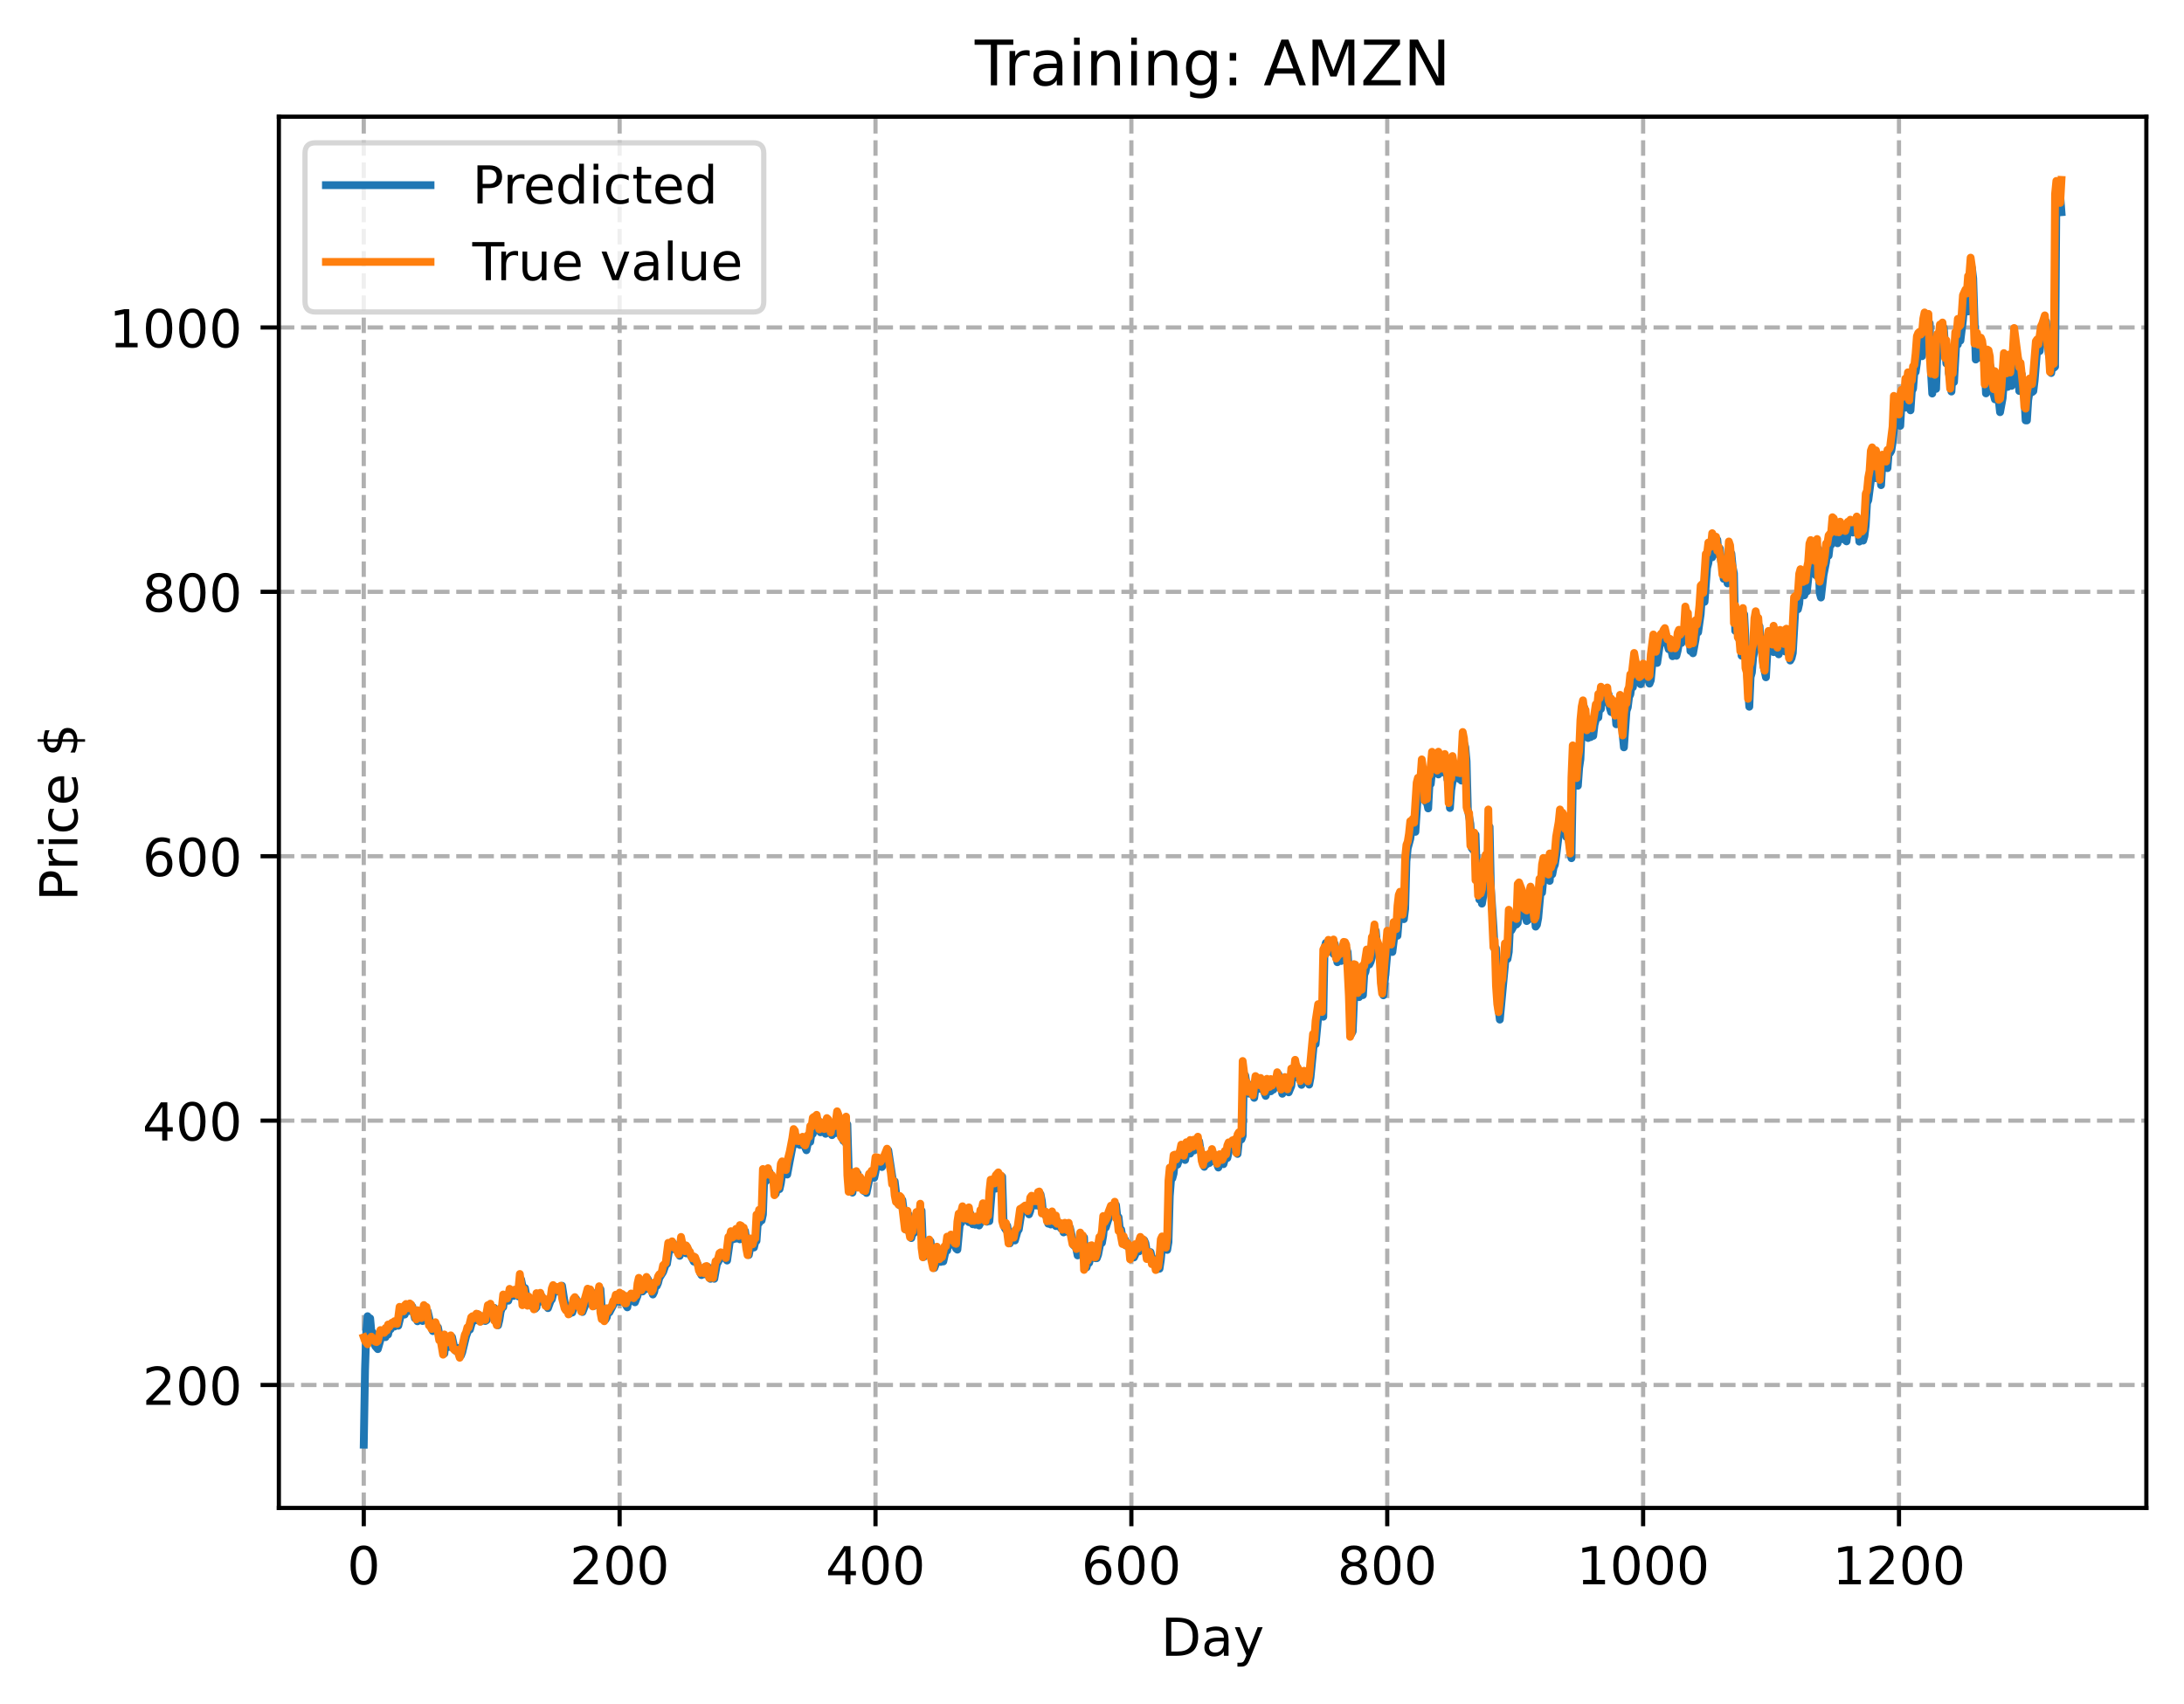 <?xml version="1.0" encoding="utf-8" standalone="no"?>
<!DOCTYPE svg PUBLIC "-//W3C//DTD SVG 1.1//EN"
  "http://www.w3.org/Graphics/SVG/1.1/DTD/svg11.dtd">
<!-- Created with matplotlib (https://matplotlib.org/) -->
<svg height="325.986pt" version="1.1" viewBox="0 0 417.648 325.986" width="417.648pt" xmlns="http://www.w3.org/2000/svg" xmlns:xlink="http://www.w3.org/1999/xlink">
 <defs>
  <style type="text/css">
*{stroke-linecap:butt;stroke-linejoin:round;}
  </style>
 </defs>
 <g id="figure_1">
  <g id="patch_1">
   <path d="M 0 325.986 
L 417.648 325.986 
L 417.648 0 
L 0 0 
z
" style="fill:#ffffff;"/>
  </g>
  <g id="axes_1">
   <g id="patch_2">
    <path d="M 53.328 288.43 
L 410.448 288.43 
L 410.448 22.318 
L 53.328 22.318 
z
" style="fill:#ffffff;"/>
   </g>
   <g id="matplotlib.axis_1">
    <g id="xtick_1">
     <g id="line2d_1">
      <path clip-path="url(#p76c96f55b6)" d="M 69.561 288.43 
L 69.561 22.318 
" style="fill:none;stroke:#b0b0b0;stroke-dasharray:2.96,1.28;stroke-dashoffset:0;stroke-width:0.8;"/>
     </g>
     <g id="line2d_2">
      <defs>
       <path d="M 0 0 
L 0 3.5 
" id="m07b1022d0b" style="stroke:#000000;stroke-width:0.8;"/>
      </defs>
      <g>
       <use style="stroke:#000000;stroke-width:0.8;" x="69.561" xlink:href="#m07b1022d0b" y="288.43"/>
      </g>
     </g>
     <g id="text_1">
      <!-- 0 -->
      <defs>
       <path d="M 31.781 66.406 
Q 24.172 66.406 20.328 58.906 
Q 16.5 51.422 16.5 36.375 
Q 16.5 21.391 20.328 13.891 
Q 24.172 6.391 31.781 6.391 
Q 39.453 6.391 43.281 13.891 
Q 47.125 21.391 47.125 36.375 
Q 47.125 51.422 43.281 58.906 
Q 39.453 66.406 31.781 66.406 
z
M 31.781 74.219 
Q 44.047 74.219 50.516 64.516 
Q 56.984 54.828 56.984 36.375 
Q 56.984 17.969 50.516 8.266 
Q 44.047 -1.422 31.781 -1.422 
Q 19.531 -1.422 13.062 8.266 
Q 6.594 17.969 6.594 36.375 
Q 6.594 54.828 13.062 64.516 
Q 19.531 74.219 31.781 74.219 
z
" id="DejaVuSans-48"/>
      </defs>
      <g transform="translate(66.38 303.029)scale(0.1 -0.1)">
       <use xlink:href="#DejaVuSans-48"/>
      </g>
     </g>
    </g>
    <g id="xtick_2">
     <g id="line2d_3">
      <path clip-path="url(#p76c96f55b6)" d="M 118.491 288.43 
L 118.491 22.318 
" style="fill:none;stroke:#b0b0b0;stroke-dasharray:2.96,1.28;stroke-dashoffset:0;stroke-width:0.8;"/>
     </g>
     <g id="line2d_4">
      <g>
       <use style="stroke:#000000;stroke-width:0.8;" x="118.491" xlink:href="#m07b1022d0b" y="288.43"/>
      </g>
     </g>
     <g id="text_2">
      <!-- 200 -->
      <defs>
       <path d="M 19.188 8.297 
L 53.609 8.297 
L 53.609 0 
L 7.328 0 
L 7.328 8.297 
Q 12.938 14.109 22.625 23.891 
Q 32.328 33.688 34.812 36.531 
Q 39.547 41.844 41.422 45.531 
Q 43.312 49.219 43.312 52.781 
Q 43.312 58.594 39.234 62.25 
Q 35.156 65.922 28.609 65.922 
Q 23.969 65.922 18.812 64.312 
Q 13.672 62.703 7.812 59.422 
L 7.812 69.391 
Q 13.766 71.781 18.938 73 
Q 24.125 74.219 28.422 74.219 
Q 39.75 74.219 46.484 68.547 
Q 53.219 62.891 53.219 53.422 
Q 53.219 48.922 51.531 44.891 
Q 49.859 40.875 45.406 35.406 
Q 44.188 33.984 37.641 27.219 
Q 31.109 20.453 19.188 8.297 
z
" id="DejaVuSans-50"/>
      </defs>
      <g transform="translate(108.948 303.029)scale(0.1 -0.1)">
       <use xlink:href="#DejaVuSans-50"/>
       <use x="63.623" xlink:href="#DejaVuSans-48"/>
       <use x="127.246" xlink:href="#DejaVuSans-48"/>
      </g>
     </g>
    </g>
    <g id="xtick_3">
     <g id="line2d_5">
      <path clip-path="url(#p76c96f55b6)" d="M 167.422 288.43 
L 167.422 22.318 
" style="fill:none;stroke:#b0b0b0;stroke-dasharray:2.96,1.28;stroke-dashoffset:0;stroke-width:0.8;"/>
     </g>
     <g id="line2d_6">
      <g>
       <use style="stroke:#000000;stroke-width:0.8;" x="167.422" xlink:href="#m07b1022d0b" y="288.43"/>
      </g>
     </g>
     <g id="text_3">
      <!-- 400 -->
      <defs>
       <path d="M 37.797 64.312 
L 12.891 25.391 
L 37.797 25.391 
z
M 35.203 72.906 
L 47.609 72.906 
L 47.609 25.391 
L 58.016 25.391 
L 58.016 17.188 
L 47.609 17.188 
L 47.609 0 
L 37.797 0 
L 37.797 17.188 
L 4.891 17.188 
L 4.891 26.703 
z
" id="DejaVuSans-52"/>
      </defs>
      <g transform="translate(157.878 303.029)scale(0.1 -0.1)">
       <use xlink:href="#DejaVuSans-52"/>
       <use x="63.623" xlink:href="#DejaVuSans-48"/>
       <use x="127.246" xlink:href="#DejaVuSans-48"/>
      </g>
     </g>
    </g>
    <g id="xtick_4">
     <g id="line2d_7">
      <path clip-path="url(#p76c96f55b6)" d="M 216.353 288.43 
L 216.353 22.318 
" style="fill:none;stroke:#b0b0b0;stroke-dasharray:2.96,1.28;stroke-dashoffset:0;stroke-width:0.8;"/>
     </g>
     <g id="line2d_8">
      <g>
       <use style="stroke:#000000;stroke-width:0.8;" x="216.353" xlink:href="#m07b1022d0b" y="288.43"/>
      </g>
     </g>
     <g id="text_4">
      <!-- 600 -->
      <defs>
       <path d="M 33.016 40.375 
Q 26.375 40.375 22.484 35.828 
Q 18.609 31.297 18.609 23.391 
Q 18.609 15.531 22.484 10.953 
Q 26.375 6.391 33.016 6.391 
Q 39.656 6.391 43.531 10.953 
Q 47.406 15.531 47.406 23.391 
Q 47.406 31.297 43.531 35.828 
Q 39.656 40.375 33.016 40.375 
z
M 52.594 71.297 
L 52.594 62.312 
Q 48.875 64.062 45.094 64.984 
Q 41.312 65.922 37.594 65.922 
Q 27.828 65.922 22.672 59.328 
Q 17.531 52.734 16.797 39.406 
Q 19.672 43.656 24.016 45.922 
Q 28.375 48.188 33.594 48.188 
Q 44.578 48.188 50.953 41.516 
Q 57.328 34.859 57.328 23.391 
Q 57.328 12.156 50.688 5.359 
Q 44.047 -1.422 33.016 -1.422 
Q 20.359 -1.422 13.672 8.266 
Q 6.984 17.969 6.984 36.375 
Q 6.984 53.656 15.188 63.938 
Q 23.391 74.219 37.203 74.219 
Q 40.922 74.219 44.703 73.484 
Q 48.484 72.75 52.594 71.297 
z
" id="DejaVuSans-54"/>
      </defs>
      <g transform="translate(206.809 303.029)scale(0.1 -0.1)">
       <use xlink:href="#DejaVuSans-54"/>
       <use x="63.623" xlink:href="#DejaVuSans-48"/>
       <use x="127.246" xlink:href="#DejaVuSans-48"/>
      </g>
     </g>
    </g>
    <g id="xtick_5">
     <g id="line2d_9">
      <path clip-path="url(#p76c96f55b6)" d="M 265.283 288.43 
L 265.283 22.318 
" style="fill:none;stroke:#b0b0b0;stroke-dasharray:2.96,1.28;stroke-dashoffset:0;stroke-width:0.8;"/>
     </g>
     <g id="line2d_10">
      <g>
       <use style="stroke:#000000;stroke-width:0.8;" x="265.283" xlink:href="#m07b1022d0b" y="288.43"/>
      </g>
     </g>
     <g id="text_5">
      <!-- 800 -->
      <defs>
       <path d="M 31.781 34.625 
Q 24.75 34.625 20.719 30.859 
Q 16.703 27.094 16.703 20.516 
Q 16.703 13.922 20.719 10.156 
Q 24.75 6.391 31.781 6.391 
Q 38.812 6.391 42.859 10.172 
Q 46.922 13.969 46.922 20.516 
Q 46.922 27.094 42.891 30.859 
Q 38.875 34.625 31.781 34.625 
z
M 21.922 38.812 
Q 15.578 40.375 12.031 44.719 
Q 8.5 49.078 8.5 55.328 
Q 8.5 64.062 14.719 69.141 
Q 20.953 74.219 31.781 74.219 
Q 42.672 74.219 48.875 69.141 
Q 55.078 64.062 55.078 55.328 
Q 55.078 49.078 51.531 44.719 
Q 48 40.375 41.703 38.812 
Q 48.828 37.156 52.797 32.312 
Q 56.781 27.484 56.781 20.516 
Q 56.781 9.906 50.312 4.234 
Q 43.844 -1.422 31.781 -1.422 
Q 19.734 -1.422 13.25 4.234 
Q 6.781 9.906 6.781 20.516 
Q 6.781 27.484 10.781 32.312 
Q 14.797 37.156 21.922 38.812 
z
M 18.312 54.391 
Q 18.312 48.734 21.844 45.562 
Q 25.391 42.391 31.781 42.391 
Q 38.141 42.391 41.719 45.562 
Q 45.312 48.734 45.312 54.391 
Q 45.312 60.062 41.719 63.234 
Q 38.141 66.406 31.781 66.406 
Q 25.391 66.406 21.844 63.234 
Q 18.312 60.062 18.312 54.391 
z
" id="DejaVuSans-56"/>
      </defs>
      <g transform="translate(255.74 303.029)scale(0.1 -0.1)">
       <use xlink:href="#DejaVuSans-56"/>
       <use x="63.623" xlink:href="#DejaVuSans-48"/>
       <use x="127.246" xlink:href="#DejaVuSans-48"/>
      </g>
     </g>
    </g>
    <g id="xtick_6">
     <g id="line2d_11">
      <path clip-path="url(#p76c96f55b6)" d="M 314.214 288.43 
L 314.214 22.318 
" style="fill:none;stroke:#b0b0b0;stroke-dasharray:2.96,1.28;stroke-dashoffset:0;stroke-width:0.8;"/>
     </g>
     <g id="line2d_12">
      <g>
       <use style="stroke:#000000;stroke-width:0.8;" x="314.214" xlink:href="#m07b1022d0b" y="288.43"/>
      </g>
     </g>
     <g id="text_6">
      <!-- 1000 -->
      <defs>
       <path d="M 12.406 8.297 
L 28.516 8.297 
L 28.516 63.922 
L 10.984 60.406 
L 10.984 69.391 
L 28.422 72.906 
L 38.281 72.906 
L 38.281 8.297 
L 54.391 8.297 
L 54.391 0 
L 12.406 0 
z
" id="DejaVuSans-49"/>
      </defs>
      <g transform="translate(301.489 303.029)scale(0.1 -0.1)">
       <use xlink:href="#DejaVuSans-49"/>
       <use x="63.623" xlink:href="#DejaVuSans-48"/>
       <use x="127.246" xlink:href="#DejaVuSans-48"/>
       <use x="190.869" xlink:href="#DejaVuSans-48"/>
      </g>
     </g>
    </g>
    <g id="xtick_7">
     <g id="line2d_13">
      <path clip-path="url(#p76c96f55b6)" d="M 363.144 288.43 
L 363.144 22.318 
" style="fill:none;stroke:#b0b0b0;stroke-dasharray:2.96,1.28;stroke-dashoffset:0;stroke-width:0.8;"/>
     </g>
     <g id="line2d_14">
      <g>
       <use style="stroke:#000000;stroke-width:0.8;" x="363.144" xlink:href="#m07b1022d0b" y="288.43"/>
      </g>
     </g>
     <g id="text_7">
      <!-- 1200 -->
      <g transform="translate(350.419 303.029)scale(0.1 -0.1)">
       <use xlink:href="#DejaVuSans-49"/>
       <use x="63.623" xlink:href="#DejaVuSans-50"/>
       <use x="127.246" xlink:href="#DejaVuSans-48"/>
       <use x="190.869" xlink:href="#DejaVuSans-48"/>
      </g>
     </g>
    </g>
    <g id="text_8">
     <!-- Day -->
     <defs>
      <path d="M 19.672 64.797 
L 19.672 8.109 
L 31.594 8.109 
Q 46.688 8.109 53.688 14.938 
Q 60.688 21.781 60.688 36.531 
Q 60.688 51.172 53.688 57.984 
Q 46.688 64.797 31.594 64.797 
z
M 9.812 72.906 
L 30.078 72.906 
Q 51.266 72.906 61.172 64.094 
Q 71.094 55.281 71.094 36.531 
Q 71.094 17.672 61.125 8.828 
Q 51.172 0 30.078 0 
L 9.812 0 
z
" id="DejaVuSans-68"/>
      <path d="M 34.281 27.484 
Q 23.391 27.484 19.188 25 
Q 14.984 22.516 14.984 16.5 
Q 14.984 11.719 18.141 8.906 
Q 21.297 6.109 26.703 6.109 
Q 34.188 6.109 38.703 11.406 
Q 43.219 16.703 43.219 25.484 
L 43.219 27.484 
z
M 52.203 31.203 
L 52.203 0 
L 43.219 0 
L 43.219 8.297 
Q 40.141 3.328 35.547 0.953 
Q 30.953 -1.422 24.312 -1.422 
Q 15.922 -1.422 10.953 3.297 
Q 6 8.016 6 15.922 
Q 6 25.141 12.172 29.828 
Q 18.359 34.516 30.609 34.516 
L 43.219 34.516 
L 43.219 35.406 
Q 43.219 41.609 39.141 45 
Q 35.062 48.391 27.688 48.391 
Q 23 48.391 18.547 47.266 
Q 14.109 46.141 10.016 43.891 
L 10.016 52.203 
Q 14.938 54.109 19.578 55.047 
Q 24.219 56 28.609 56 
Q 40.484 56 46.344 49.844 
Q 52.203 43.703 52.203 31.203 
z
" id="DejaVuSans-97"/>
      <path d="M 32.172 -5.078 
Q 28.375 -14.844 24.75 -17.812 
Q 21.141 -20.797 15.094 -20.797 
L 7.906 -20.797 
L 7.906 -13.281 
L 13.188 -13.281 
Q 16.891 -13.281 18.938 -11.516 
Q 21 -9.766 23.484 -3.219 
L 25.094 0.875 
L 2.984 54.688 
L 12.5 54.688 
L 29.594 11.922 
L 46.688 54.688 
L 56.203 54.688 
z
" id="DejaVuSans-121"/>
     </defs>
     <g transform="translate(222.015 316.707)scale(0.1 -0.1)">
      <use xlink:href="#DejaVuSans-68"/>
      <use x="77.002" xlink:href="#DejaVuSans-97"/>
      <use x="138.281" xlink:href="#DejaVuSans-121"/>
     </g>
    </g>
   </g>
   <g id="matplotlib.axis_2">
    <g id="ytick_1">
     <g id="line2d_15">
      <path clip-path="url(#p76c96f55b6)" d="M 53.328 264.915 
L 410.448 264.915 
" style="fill:none;stroke:#b0b0b0;stroke-dasharray:2.96,1.28;stroke-dashoffset:0;stroke-width:0.8;"/>
     </g>
     <g id="line2d_16">
      <defs>
       <path d="M 0 0 
L -3.5 0 
" id="mbbaae98cf5" style="stroke:#000000;stroke-width:0.8;"/>
      </defs>
      <g>
       <use style="stroke:#000000;stroke-width:0.8;" x="53.328" xlink:href="#mbbaae98cf5" y="264.915"/>
      </g>
     </g>
     <g id="text_9">
      <!-- 200 -->
      <g transform="translate(27.241 268.714)scale(0.1 -0.1)">
       <use xlink:href="#DejaVuSans-50"/>
       <use x="63.623" xlink:href="#DejaVuSans-48"/>
       <use x="127.246" xlink:href="#DejaVuSans-48"/>
      </g>
     </g>
    </g>
    <g id="ytick_2">
     <g id="line2d_17">
      <path clip-path="url(#p76c96f55b6)" d="M 53.328 214.344 
L 410.448 214.344 
" style="fill:none;stroke:#b0b0b0;stroke-dasharray:2.96,1.28;stroke-dashoffset:0;stroke-width:0.8;"/>
     </g>
     <g id="line2d_18">
      <g>
       <use style="stroke:#000000;stroke-width:0.8;" x="53.328" xlink:href="#mbbaae98cf5" y="214.344"/>
      </g>
     </g>
     <g id="text_10">
      <!-- 400 -->
      <g transform="translate(27.241 218.143)scale(0.1 -0.1)">
       <use xlink:href="#DejaVuSans-52"/>
       <use x="63.623" xlink:href="#DejaVuSans-48"/>
       <use x="127.246" xlink:href="#DejaVuSans-48"/>
      </g>
     </g>
    </g>
    <g id="ytick_3">
     <g id="line2d_19">
      <path clip-path="url(#p76c96f55b6)" d="M 53.328 163.774 
L 410.448 163.774 
" style="fill:none;stroke:#b0b0b0;stroke-dasharray:2.96,1.28;stroke-dashoffset:0;stroke-width:0.8;"/>
     </g>
     <g id="line2d_20">
      <g>
       <use style="stroke:#000000;stroke-width:0.8;" x="53.328" xlink:href="#mbbaae98cf5" y="163.774"/>
      </g>
     </g>
     <g id="text_11">
      <!-- 600 -->
      <g transform="translate(27.241 167.573)scale(0.1 -0.1)">
       <use xlink:href="#DejaVuSans-54"/>
       <use x="63.623" xlink:href="#DejaVuSans-48"/>
       <use x="127.246" xlink:href="#DejaVuSans-48"/>
      </g>
     </g>
    </g>
    <g id="ytick_4">
     <g id="line2d_21">
      <path clip-path="url(#p76c96f55b6)" d="M 53.328 113.203 
L 410.448 113.203 
" style="fill:none;stroke:#b0b0b0;stroke-dasharray:2.96,1.28;stroke-dashoffset:0;stroke-width:0.8;"/>
     </g>
     <g id="line2d_22">
      <g>
       <use style="stroke:#000000;stroke-width:0.8;" x="53.328" xlink:href="#mbbaae98cf5" y="113.203"/>
      </g>
     </g>
     <g id="text_12">
      <!-- 800 -->
      <g transform="translate(27.241 117.002)scale(0.1 -0.1)">
       <use xlink:href="#DejaVuSans-56"/>
       <use x="63.623" xlink:href="#DejaVuSans-48"/>
       <use x="127.246" xlink:href="#DejaVuSans-48"/>
      </g>
     </g>
    </g>
    <g id="ytick_5">
     <g id="line2d_23">
      <path clip-path="url(#p76c96f55b6)" d="M 53.328 62.633 
L 410.448 62.633 
" style="fill:none;stroke:#b0b0b0;stroke-dasharray:2.96,1.28;stroke-dashoffset:0;stroke-width:0.8;"/>
     </g>
     <g id="line2d_24">
      <g>
       <use style="stroke:#000000;stroke-width:0.8;" x="53.328" xlink:href="#mbbaae98cf5" y="62.633"/>
      </g>
     </g>
     <g id="text_13">
      <!-- 1000 -->
      <g transform="translate(20.878 66.432)scale(0.1 -0.1)">
       <use xlink:href="#DejaVuSans-49"/>
       <use x="63.623" xlink:href="#DejaVuSans-48"/>
       <use x="127.246" xlink:href="#DejaVuSans-48"/>
       <use x="190.869" xlink:href="#DejaVuSans-48"/>
      </g>
     </g>
    </g>
    <g id="text_14">
     <!-- Price $ -->
     <defs>
      <path d="M 19.672 64.797 
L 19.672 37.406 
L 32.078 37.406 
Q 38.969 37.406 42.719 40.969 
Q 46.484 44.531 46.484 51.125 
Q 46.484 57.672 42.719 61.234 
Q 38.969 64.797 32.078 64.797 
z
M 9.812 72.906 
L 32.078 72.906 
Q 44.344 72.906 50.609 67.359 
Q 56.891 61.812 56.891 51.125 
Q 56.891 40.328 50.609 34.812 
Q 44.344 29.297 32.078 29.297 
L 19.672 29.297 
L 19.672 0 
L 9.812 0 
z
" id="DejaVuSans-80"/>
      <path d="M 41.109 46.297 
Q 39.594 47.172 37.812 47.578 
Q 36.031 48 33.891 48 
Q 26.266 48 22.188 43.047 
Q 18.109 38.094 18.109 28.812 
L 18.109 0 
L 9.078 0 
L 9.078 54.688 
L 18.109 54.688 
L 18.109 46.188 
Q 20.953 51.172 25.484 53.578 
Q 30.031 56 36.531 56 
Q 37.453 56 38.578 55.875 
Q 39.703 55.766 41.062 55.516 
z
" id="DejaVuSans-114"/>
      <path d="M 9.422 54.688 
L 18.406 54.688 
L 18.406 0 
L 9.422 0 
z
M 9.422 75.984 
L 18.406 75.984 
L 18.406 64.594 
L 9.422 64.594 
z
" id="DejaVuSans-105"/>
      <path d="M 48.781 52.594 
L 48.781 44.188 
Q 44.969 46.297 41.141 47.344 
Q 37.312 48.391 33.406 48.391 
Q 24.656 48.391 19.812 42.844 
Q 14.984 37.312 14.984 27.297 
Q 14.984 17.281 19.812 11.734 
Q 24.656 6.203 33.406 6.203 
Q 37.312 6.203 41.141 7.25 
Q 44.969 8.297 48.781 10.406 
L 48.781 2.094 
Q 45.016 0.344 40.984 -0.531 
Q 36.969 -1.422 32.422 -1.422 
Q 20.062 -1.422 12.781 6.344 
Q 5.516 14.109 5.516 27.297 
Q 5.516 40.672 12.859 48.328 
Q 20.219 56 33.016 56 
Q 37.156 56 41.109 55.141 
Q 45.062 54.297 48.781 52.594 
z
" id="DejaVuSans-99"/>
      <path d="M 56.203 29.594 
L 56.203 25.203 
L 14.891 25.203 
Q 15.484 15.922 20.484 11.062 
Q 25.484 6.203 34.422 6.203 
Q 39.594 6.203 44.453 7.469 
Q 49.312 8.734 54.109 11.281 
L 54.109 2.781 
Q 49.266 0.734 44.188 -0.344 
Q 39.109 -1.422 33.891 -1.422 
Q 20.797 -1.422 13.156 6.188 
Q 5.516 13.812 5.516 26.812 
Q 5.516 40.234 12.766 48.109 
Q 20.016 56 32.328 56 
Q 43.359 56 49.781 48.891 
Q 56.203 41.797 56.203 29.594 
z
M 47.219 32.234 
Q 47.125 39.594 43.094 43.984 
Q 39.062 48.391 32.422 48.391 
Q 24.906 48.391 20.391 44.141 
Q 15.875 39.891 15.188 32.172 
z
" id="DejaVuSans-101"/>
      <path id="DejaVuSans-32"/>
      <path d="M 33.797 -14.703 
L 28.906 -14.703 
L 28.859 0 
Q 23.734 0.094 18.609 1.188 
Q 13.484 2.297 8.297 4.5 
L 8.297 13.281 
Q 13.281 10.156 18.375 8.562 
Q 23.484 6.984 28.906 6.938 
L 28.906 29.203 
Q 18.109 30.953 13.203 35.156 
Q 8.297 39.359 8.297 46.688 
Q 8.297 54.641 13.625 59.219 
Q 18.953 63.812 28.906 64.5 
L 28.906 75.984 
L 33.797 75.984 
L 33.797 64.656 
Q 38.328 64.453 42.578 63.688 
Q 46.828 62.938 50.875 61.625 
L 50.875 53.078 
Q 46.828 55.125 42.547 56.25 
Q 38.281 57.375 33.797 57.562 
L 33.797 36.719 
Q 44.875 35.016 50.094 30.609 
Q 55.328 26.219 55.328 18.609 
Q 55.328 10.359 49.781 5.594 
Q 44.234 0.828 33.797 0.094 
z
M 28.906 37.594 
L 28.906 57.625 
Q 23.25 56.984 20.266 54.391 
Q 17.281 51.812 17.281 47.516 
Q 17.281 43.312 20.031 40.969 
Q 22.797 38.625 28.906 37.594 
z
M 33.797 28.219 
L 33.797 7.078 
Q 39.984 7.906 43.141 10.594 
Q 46.297 13.281 46.297 17.672 
Q 46.297 21.969 43.281 24.5 
Q 40.281 27.047 33.797 28.219 
z
" id="DejaVuSans-36"/>
     </defs>
     <g transform="translate(14.798 172.342)rotate(-90)scale(0.1 -0.1)">
      <use xlink:href="#DejaVuSans-80"/>
      <use x="58.553" xlink:href="#DejaVuSans-114"/>
      <use x="99.666" xlink:href="#DejaVuSans-105"/>
      <use x="127.449" xlink:href="#DejaVuSans-99"/>
      <use x="182.43" xlink:href="#DejaVuSans-101"/>
      <use x="243.953" xlink:href="#DejaVuSans-32"/>
      <use x="275.74" xlink:href="#DejaVuSans-36"/>
     </g>
    </g>
   </g>
   <g id="line2d_25">
    <path clip-path="url(#p76c96f55b6)" d="M 69.561 276.334 
L 69.806 261.982 
L 70.05 254.635 
L 70.295 251.759 
L 70.539 252.122 
L 70.784 252.164 
L 71.029 254.867 
L 71.273 254.851 
L 71.518 256.619 
L 71.763 257.488 
L 72.252 258.055 
L 72.986 255.472 
L 73.475 255.51 
L 73.72 255.767 
L 73.965 254.599 
L 74.209 255.259 
L 74.454 254.17 
L 74.699 254.253 
L 74.943 253.485 
L 75.188 253.269 
L 75.433 253.738 
L 75.677 253.057 
L 75.922 253.191 
L 76.166 253.575 
L 76.656 251.589 
L 77.145 251.333 
L 77.39 251.444 
L 77.634 250.356 
L 77.879 250.031 
L 78.124 250.762 
L 78.613 249.607 
L 78.858 249.919 
L 79.347 252.152 
L 79.592 251.649 
L 79.836 252.732 
L 80.081 251.382 
L 80.57 252.269 
L 80.815 252.679 
L 81.06 251.689 
L 81.304 250.205 
L 81.549 250.76 
L 81.794 250.822 
L 82.527 254.009 
L 82.772 254.604 
L 83.017 254.184 
L 83.261 254.162 
L 83.506 253.822 
L 83.751 253.884 
L 84.24 256.439 
L 84.485 256.427 
L 84.729 257.245 
L 84.974 258.905 
L 85.219 256.229 
L 85.708 257.665 
L 86.442 255.751 
L 86.931 257.961 
L 87.176 258.407 
L 87.421 257.971 
L 87.665 257.83 
L 88.154 259.279 
L 88.399 258.631 
L 89.133 255.601 
L 89.622 254.236 
L 89.867 254.319 
L 90.356 252.549 
L 90.601 252.086 
L 90.846 252.572 
L 91.335 251.37 
L 91.58 252.376 
L 91.824 251.754 
L 92.069 252.711 
L 92.558 251.715 
L 92.803 252.675 
L 93.048 252.53 
L 93.292 252.113 
L 93.537 250.192 
L 93.781 250.512 
L 94.026 250.041 
L 94.271 250.715 
L 94.515 250.159 
L 94.76 252.054 
L 95.249 253.498 
L 95.494 252.495 
L 95.739 250.913 
L 95.983 250.214 
L 96.228 250.013 
L 96.473 248.238 
L 96.717 248.625 
L 97.207 248.794 
L 97.696 246.981 
L 98.185 247.888 
L 98.675 246.768 
L 99.164 247.974 
L 99.409 246.714 
L 99.653 244.724 
L 99.898 245.904 
L 100.142 248.768 
L 100.387 246.366 
L 100.632 247.773 
L 100.876 248.448 
L 101.121 249.516 
L 101.366 248.339 
L 101.855 249.966 
L 102.1 249.389 
L 102.344 250.324 
L 102.589 250.054 
L 102.834 248.146 
L 103.078 248.204 
L 103.323 248.979 
L 103.568 247.928 
L 104.791 250.215 
L 105.28 248.857 
L 105.525 248.554 
L 106.014 246.571 
L 106.259 247.069 
L 106.503 246.469 
L 106.748 246.289 
L 106.993 247.105 
L 107.482 245.932 
L 107.971 249.052 
L 108.216 250.273 
L 108.461 250.794 
L 108.705 250.549 
L 108.95 251.266 
L 109.195 250.662 
L 109.439 251.057 
L 110.173 248.451 
L 110.418 249.429 
L 110.663 249.005 
L 110.907 249.919 
L 111.152 249.913 
L 111.397 250.948 
L 112.13 249.105 
L 112.62 247.055 
L 112.864 248.03 
L 113.109 247.071 
L 113.598 249.79 
L 114.088 249.02 
L 114.332 247.921 
L 114.577 248.065 
L 114.822 246.597 
L 115.066 250.097 
L 115.311 251.563 
L 115.556 251.245 
L 115.8 252.394 
L 116.045 251.937 
L 116.29 250.555 
L 116.534 251.035 
L 117.757 248.684 
L 118.002 247.949 
L 118.491 248.991 
L 118.736 247.825 
L 118.981 248.331 
L 119.225 247.747 
L 119.715 249.66 
L 119.959 250.06 
L 120.204 248.472 
L 120.449 248.959 
L 120.938 247.682 
L 121.427 249.096 
L 121.917 247.834 
L 122.406 245.134 
L 122.651 246.522 
L 122.895 247.025 
L 123.14 246.239 
L 123.385 246.628 
L 123.874 244.633 
L 124.852 247.608 
L 125.097 247.113 
L 125.342 245.747 
L 125.586 245.979 
L 125.831 245.426 
L 126.076 244.459 
L 126.81 243.294 
L 127.299 241.91 
L 127.544 241.756 
L 128.033 238.688 
L 128.278 238.913 
L 128.767 237.831 
L 129.012 238.99 
L 129.256 238.531 
L 129.99 240.209 
L 130.235 239.323 
L 130.479 237.759 
L 130.969 239.384 
L 131.213 239.733 
L 131.458 238.769 
L 131.703 239.199 
L 131.947 240.014 
L 132.192 240.321 
L 132.681 241.315 
L 132.926 240.715 
L 133.66 242.378 
L 133.905 243.47 
L 134.149 243.897 
L 134.639 242.957 
L 134.883 243.756 
L 135.128 242.797 
L 135.373 242.328 
L 135.862 244.611 
L 136.106 244.334 
L 136.351 243.788 
L 136.596 244.602 
L 137.085 241.822 
L 137.574 240.942 
L 137.819 240.134 
L 138.064 239.74 
L 138.553 240.517 
L 139.042 241.107 
L 139.532 237.671 
L 140.021 236.02 
L 140.266 237.03 
L 140.51 236.352 
L 140.755 236.922 
L 141 235.584 
L 141.489 237.052 
L 141.733 235.303 
L 141.978 235.471 
L 142.223 236.378 
L 142.467 235.441 
L 142.957 238.717 
L 143.201 240.043 
L 143.691 237.479 
L 143.935 237.74 
L 144.18 238.617 
L 144.425 237.568 
L 144.669 237.358 
L 144.914 233.827 
L 145.159 233.934 
L 145.403 232.364 
L 145.648 233.444 
L 145.893 232.304 
L 146.137 225.583 
L 146.382 226.025 
L 146.627 224.768 
L 146.871 225.307 
L 147.116 224.121 
L 147.361 225.364 
L 147.605 225.785 
L 147.85 225.29 
L 148.094 225.879 
L 148.339 228.341 
L 148.828 226.411 
L 149.073 227.448 
L 149.318 226.36 
L 149.807 222.913 
L 150.052 223.669 
L 150.296 224.01 
L 150.541 224.663 
L 151.03 222.054 
L 152.009 217.001 
L 152.254 217.309 
L 152.498 218.824 
L 152.743 218.424 
L 152.988 219.002 
L 153.232 218.316 
L 153.477 218.891 
L 153.721 218.091 
L 153.966 219.46 
L 154.211 220.015 
L 154.7 217.668 
L 154.945 218.414 
L 155.189 216.658 
L 155.434 216.876 
L 155.679 215.066 
L 155.923 214.411 
L 156.168 215.366 
L 156.413 214.234 
L 156.902 216.579 
L 157.147 215.499 
L 157.391 216.025 
L 157.636 216.168 
L 157.881 216.865 
L 158.37 214.686 
L 158.859 215.622 
L 159.104 217.127 
L 159.349 215.692 
L 159.838 216.731 
L 160.327 213.504 
L 160.572 214.025 
L 160.816 215.124 
L 161.061 217.592 
L 161.306 218.239 
L 161.55 216.698 
L 161.795 218.733 
L 162.04 215.066 
L 162.284 223.429 
L 162.529 227.359 
L 162.774 227.326 
L 163.018 228.123 
L 163.508 225.029 
L 163.752 225.07 
L 163.997 224.44 
L 164.242 227.082 
L 164.486 226.049 
L 164.731 225.564 
L 165.22 227.822 
L 165.465 227.376 
L 165.709 228.182 
L 166.199 225.76 
L 166.443 224.764 
L 166.688 224.796 
L 166.933 224.252 
L 167.177 225.283 
L 167.422 224.149 
L 167.667 222.386 
L 168.401 222.817 
L 168.645 223.227 
L 168.89 222.807 
L 169.135 221.703 
L 169.624 220.786 
L 169.869 220.032 
L 170.847 226.489 
L 171.092 225.955 
L 171.581 230.033 
L 172.07 230.55 
L 172.315 229.401 
L 172.56 229.535 
L 173.294 235.225 
L 173.783 232.356 
L 174.272 236.817 
L 174.517 235.772 
L 174.762 235.86 
L 175.006 234.404 
L 175.251 234.047 
L 175.496 232.727 
L 175.74 233.018 
L 175.985 233.716 
L 176.23 231.572 
L 176.474 237.822 
L 176.719 240.394 
L 177.208 239.252 
L 177.453 238.235 
L 177.942 237.446 
L 178.431 241.483 
L 178.676 242.529 
L 178.921 241.886 
L 179.165 239.961 
L 179.41 239.106 
L 179.899 241.37 
L 180.144 240.849 
L 180.389 241.287 
L 180.878 239.054 
L 181.123 239.209 
L 181.367 237.652 
L 181.857 238.088 
L 182.101 237.023 
L 182.591 238.196 
L 182.835 238.817 
L 183.08 239.025 
L 183.569 233.842 
L 183.814 233.912 
L 184.303 231.412 
L 184.548 233.255 
L 185.037 233.087 
L 185.282 233.768 
L 185.526 232.072 
L 186.016 234.168 
L 186.26 233.577 
L 186.505 234.253 
L 186.75 233.43 
L 187.239 234.409 
L 187.484 233.939 
L 187.728 232.48 
L 187.973 231.852 
L 188.218 230.807 
L 188.462 231.69 
L 188.707 233.68 
L 188.952 232.814 
L 189.196 233.573 
L 189.685 227.394 
L 189.93 227.431 
L 190.175 226.377 
L 190.419 227.353 
L 190.664 225.776 
L 190.909 225.094 
L 191.153 224.782 
L 191.398 225.689 
L 191.643 225.065 
L 191.887 233.029 
L 192.132 234.885 
L 192.377 235.257 
L 192.621 234.459 
L 193.111 237.829 
L 193.355 236.668 
L 193.6 237.124 
L 193.845 236.569 
L 194.089 237.273 
L 194.579 235.52 
L 194.823 235.178 
L 195.312 232.06 
L 195.802 231.169 
L 196.291 230.778 
L 196.78 232.271 
L 197.025 231.602 
L 197.27 229.905 
L 197.514 229.205 
L 197.759 230.158 
L 198.004 230.579 
L 198.248 229.784 
L 198.493 230.62 
L 198.738 228.802 
L 198.982 228.435 
L 199.227 229.657 
L 199.472 231.966 
L 199.716 231.899 
L 199.961 232.534 
L 200.206 232.164 
L 200.45 234.056 
L 200.695 233.313 
L 200.94 234.214 
L 201.184 233.708 
L 201.429 232.47 
L 201.673 233.915 
L 201.918 234.518 
L 202.163 233.473 
L 202.407 234.56 
L 202.652 234.378 
L 202.897 234.966 
L 203.141 234.554 
L 203.386 235.728 
L 203.631 235.564 
L 203.875 234.579 
L 204.12 234.743 
L 204.365 235.708 
L 204.609 234.813 
L 205.099 237.04 
L 205.343 238.234 
L 205.588 237.729 
L 206.077 240.13 
L 206.322 239.094 
L 206.567 238.717 
L 206.811 236.798 
L 207.056 237.203 
L 207.3 236.683 
L 207.545 242.439 
L 207.79 242.414 
L 208.034 241.44 
L 208.279 241.557 
L 208.524 240.583 
L 208.768 239.024 
L 209.013 238.572 
L 209.502 240.671 
L 209.747 240.656 
L 209.992 240.001 
L 210.481 237.479 
L 210.726 237.735 
L 210.97 236.293 
L 211.215 233.886 
L 211.46 234.796 
L 212.683 230.919 
L 213.172 231.907 
L 213.417 230.487 
L 213.661 232.704 
L 213.906 232.818 
L 214.151 235.145 
L 214.395 235.177 
L 214.885 237.931 
L 215.129 237.088 
L 215.374 238.28 
L 215.619 237.772 
L 216.108 238.659 
L 216.353 240.61 
L 216.597 240.139 
L 216.842 240.525 
L 217.087 240.007 
L 217.331 238.593 
L 217.576 238.753 
L 217.821 239.362 
L 218.31 237.196 
L 218.555 237.753 
L 218.799 237.218 
L 219.044 237.78 
L 219.533 240.721 
L 220.022 239.501 
L 220.512 241.652 
L 220.756 240.842 
L 221.246 242.805 
L 221.49 242.295 
L 221.735 242.674 
L 221.98 241.04 
L 222.224 238.37 
L 222.469 237.315 
L 223.203 239.079 
L 223.448 237.574 
L 223.692 228.77 
L 223.937 225.64 
L 224.182 225.395 
L 224.426 224.482 
L 224.671 222.29 
L 224.916 221.564 
L 225.16 222.778 
L 225.649 221.271 
L 225.894 220.66 
L 226.139 219.598 
L 226.628 221.878 
L 227.117 219.351 
L 227.607 220.648 
L 227.851 219.217 
L 228.096 219.286 
L 228.341 220.058 
L 228.585 219.029 
L 229.075 219.596 
L 229.319 218.317 
L 229.564 219.892 
L 229.809 220.688 
L 230.053 222.497 
L 230.298 223.182 
L 230.543 221.642 
L 230.787 222.683 
L 231.032 221.851 
L 231.276 222.453 
L 231.521 221.659 
L 231.766 222.12 
L 232.01 220.665 
L 232.989 223.32 
L 233.478 221.377 
L 233.968 222.676 
L 234.457 220.974 
L 234.702 221.507 
L 235.191 219.308 
L 235.68 219.809 
L 235.925 218.857 
L 236.17 219.394 
L 236.414 218.593 
L 236.659 220.721 
L 236.904 218.284 
L 237.148 217.397 
L 237.393 217.956 
L 237.637 217.275 
L 237.882 205.47 
L 238.127 205.706 
L 238.371 207.243 
L 238.616 207.285 
L 238.861 209.196 
L 239.35 208.411 
L 239.839 209.991 
L 240.329 206.378 
L 240.573 206.676 
L 241.063 208.294 
L 241.307 206.847 
L 241.552 208.368 
L 242.041 209.617 
L 242.286 208.781 
L 242.531 206.844 
L 243.02 208.737 
L 243.264 207.314 
L 243.509 208.418 
L 243.754 207.374 
L 243.998 206.878 
L 244.243 206.838 
L 244.488 205.498 
L 244.977 208.13 
L 245.222 209.208 
L 245.466 208.634 
L 245.956 206.286 
L 246.2 207.314 
L 246.445 208.934 
L 246.934 207.741 
L 247.179 205.377 
L 247.424 206.204 
L 247.668 205.542 
L 247.913 203.836 
L 248.402 205.406 
L 248.647 205.876 
L 248.892 207.506 
L 249.381 205.235 
L 249.625 205.042 
L 249.87 205.97 
L 250.115 205.869 
L 250.359 207.46 
L 250.604 206.143 
L 251.093 201.187 
L 251.338 198.635 
L 251.583 199.727 
L 252.072 194.665 
L 252.317 192.676 
L 252.561 193.236 
L 252.806 192.786 
L 253.051 194.476 
L 253.295 181.362 
L 253.54 180.362 
L 253.785 182.117 
L 254.029 181.771 
L 254.274 180.584 
L 254.763 181.356 
L 255.008 182.468 
L 255.252 180.567 
L 255.742 184.049 
L 256.231 182.662 
L 256.476 183.808 
L 256.72 182.471 
L 257.21 180.966 
L 257.454 181.396 
L 257.699 182.087 
L 257.944 185.544 
L 258.433 197.752 
L 258.678 197.28 
L 259.167 185.723 
L 259.412 185.92 
L 259.656 187.023 
L 259.901 190.728 
L 260.146 187.911 
L 260.39 188.882 
L 260.635 190.343 
L 260.88 186.44 
L 261.124 185.885 
L 261.613 182.862 
L 261.858 184.491 
L 262.103 183.986 
L 262.347 183.131 
L 262.592 180.614 
L 262.837 179.897 
L 263.081 178.035 
L 263.326 180.572 
L 263.571 181.288 
L 264.06 183.768 
L 264.305 188.318 
L 264.549 190.38 
L 265.039 185.209 
L 265.528 179.74 
L 265.773 180.632 
L 266.017 179.622 
L 266.262 182.089 
L 266.751 178.213 
L 266.996 178.278 
L 267.24 178.989 
L 267.73 172.886 
L 267.974 171.559 
L 268.219 174.381 
L 268.464 175.81 
L 268.708 173.87 
L 268.953 164.751 
L 269.198 162.26 
L 269.687 160.462 
L 269.932 158.642 
L 270.176 158.726 
L 270.421 157.81 
L 270.666 159.113 
L 271.155 151.689 
L 271.4 150.486 
L 271.644 151.574 
L 271.889 150.567 
L 272.134 147.478 
L 272.378 149.003 
L 272.623 153.371 
L 272.868 153.452 
L 273.112 154.631 
L 273.357 149.928 
L 273.601 149.957 
L 274.091 145.331 
L 274.335 147.557 
L 274.58 145.949 
L 275.069 148.133 
L 275.314 145.094 
L 275.559 146.024 
L 275.803 147.72 
L 276.048 146.622 
L 276.293 147.857 
L 276.537 146.023 
L 276.782 149.08 
L 277.027 149.445 
L 277.271 154.551 
L 277.516 151.089 
L 277.761 149.568 
L 278.005 146.088 
L 278.495 148.615 
L 278.739 148.014 
L 278.984 148.965 
L 279.228 148.482 
L 279.473 149.307 
L 279.962 142.108 
L 280.207 142.907 
L 280.452 145.585 
L 280.696 154.832 
L 281.186 157.584 
L 281.43 162.218 
L 281.675 162.538 
L 281.92 160.246 
L 282.164 159.642 
L 282.409 166.807 
L 282.654 166.424 
L 282.898 172.064 
L 283.143 170.934 
L 283.388 172.845 
L 283.632 171.387 
L 283.877 166.435 
L 284.366 164.274 
L 284.611 168.411 
L 284.856 158.149 
L 285.1 169.824 
L 285.589 177.165 
L 285.834 181.566 
L 286.079 181.375 
L 286.568 193.103 
L 286.813 195.024 
L 288.036 182.001 
L 288.281 183.432 
L 288.525 182.051 
L 288.77 176.918 
L 289.015 177.971 
L 289.504 177.078 
L 289.749 176.046 
L 289.993 176.831 
L 290.238 176.535 
L 290.483 171.898 
L 290.727 170.532 
L 291.216 171.793 
L 291.461 174.687 
L 291.95 176.177 
L 292.195 175.987 
L 292.44 172.994 
L 292.929 170.745 
L 293.174 171.724 
L 293.663 177.241 
L 293.908 176.89 
L 294.152 175.597 
L 294.642 170.182 
L 294.886 170.746 
L 295.376 165.746 
L 295.62 166.802 
L 295.865 165.614 
L 296.354 168.49 
L 296.599 165.169 
L 296.843 167.232 
L 297.088 165.972 
L 297.333 165.407 
L 297.577 163.79 
L 298.067 159.799 
L 298.311 158.435 
L 298.556 156.154 
L 298.801 158.368 
L 299.045 157.001 
L 299.29 157.493 
L 299.535 160.099 
L 299.779 158.9 
L 300.513 164.152 
L 300.758 149.926 
L 301.003 144.376 
L 301.247 146.777 
L 301.492 147.674 
L 301.737 150.294 
L 301.981 146.885 
L 302.226 145.197 
L 302.471 139.405 
L 302.96 135.321 
L 303.204 137.717 
L 303.449 137.399 
L 303.694 141.162 
L 303.938 140.473 
L 304.183 140.989 
L 304.428 139.044 
L 304.672 140.752 
L 304.917 138.651 
L 305.162 137.709 
L 305.406 136.245 
L 305.651 137.248 
L 305.896 134.512 
L 306.14 135.621 
L 306.385 133.166 
L 306.63 134.416 
L 306.874 132.983 
L 307.119 133.923 
L 307.364 132.743 
L 307.608 132.78 
L 307.853 135.413 
L 308.098 136.203 
L 308.342 135.287 
L 308.587 136.377 
L 308.831 135.316 
L 309.076 138.538 
L 309.321 135.651 
L 309.565 135.463 
L 309.81 136.989 
L 310.055 134.454 
L 310.299 140.424 
L 310.544 142.952 
L 311.033 135.996 
L 311.278 135.296 
L 311.523 133.321 
L 311.767 132.819 
L 312.012 131.081 
L 312.257 131.44 
L 312.746 126.553 
L 313.235 129.835 
L 313.48 129.499 
L 313.725 130.867 
L 314.459 127.955 
L 314.703 128.776 
L 314.948 127.931 
L 315.192 130.021 
L 315.437 130.76 
L 315.682 130.126 
L 316.171 124.862 
L 316.416 122.973 
L 316.905 126.808 
L 317.394 123.41 
L 317.639 122.98 
L 317.884 122.118 
L 318.128 122.266 
L 318.373 121.593 
L 318.618 121.541 
L 318.862 123.295 
L 319.107 124.186 
L 319.352 123.752 
L 319.596 124.288 
L 319.841 125.517 
L 320.33 124.12 
L 320.575 125.443 
L 320.819 124.462 
L 321.309 121.639 
L 321.553 122.991 
L 321.798 122.063 
L 322.043 121.895 
L 322.287 120.908 
L 322.532 118.016 
L 322.777 119.291 
L 323.021 119.735 
L 323.266 124.53 
L 323.511 122.178 
L 323.755 124.955 
L 324.245 122.32 
L 324.489 120.086 
L 324.734 120.941 
L 325.223 117.457 
L 325.468 113.78 
L 325.713 113.259 
L 325.957 115.125 
L 326.447 108.624 
L 326.691 107.694 
L 326.936 105.59 
L 327.18 106.257 
L 327.425 106.598 
L 327.67 103.402 
L 327.914 104.377 
L 328.159 104.609 
L 328.404 103.251 
L 328.648 106.095 
L 328.893 104.911 
L 329.138 107.509 
L 329.382 108.061 
L 329.627 110.727 
L 329.872 108.954 
L 330.116 109.478 
L 330.361 111.592 
L 330.606 109.848 
L 330.85 105.549 
L 331.095 105.885 
L 331.34 108.445 
L 331.584 109.679 
L 331.829 120.662 
L 332.074 117.619 
L 332.318 118.442 
L 332.563 122.258 
L 332.807 122.265 
L 333.052 125.421 
L 333.297 118.533 
L 333.541 117.515 
L 334.275 131.609 
L 334.52 135.18 
L 334.765 129.506 
L 335.009 128.632 
L 335.254 125.747 
L 335.499 124.522 
L 335.743 120.474 
L 335.988 118.689 
L 336.233 120.854 
L 336.477 119.804 
L 336.722 123.399 
L 336.967 124.508 
L 337.211 127.205 
L 337.701 129.549 
L 337.945 125.165 
L 338.435 122.321 
L 338.679 122.807 
L 338.924 122.277 
L 339.168 124.736 
L 339.413 121.119 
L 339.902 124.822 
L 340.147 125.157 
L 340.392 122.634 
L 340.636 121.262 
L 341.126 123.035 
L 341.37 124.613 
L 341.615 121.363 
L 341.86 120.835 
L 342.104 122.927 
L 342.349 126.346 
L 342.594 125.906 
L 342.838 124.899 
L 343.328 116.353 
L 343.572 115.554 
L 343.817 116.548 
L 344.062 115.473 
L 344.306 112.398 
L 344.551 110.916 
L 344.795 112.923 
L 345.04 113.875 
L 345.285 112.552 
L 345.529 113.155 
L 346.263 106.183 
L 346.508 105.503 
L 347.242 110.033 
L 347.731 105.037 
L 347.976 113.396 
L 348.221 114.292 
L 348.71 110.015 
L 349.199 107.525 
L 349.444 105.228 
L 349.689 106.282 
L 349.933 104.163 
L 350.178 104.2 
L 350.423 103.451 
L 350.667 101.044 
L 351.156 101.768 
L 351.401 103.914 
L 351.646 102.37 
L 351.89 103.212 
L 352.135 100.8 
L 352.38 102.663 
L 352.624 101.292 
L 352.869 103.322 
L 353.114 103.549 
L 353.358 101.697 
L 353.603 100.896 
L 353.848 100.938 
L 354.092 100.038 
L 354.337 101.866 
L 354.582 100.91 
L 354.826 100.981 
L 355.071 101.866 
L 355.316 100.109 
L 355.56 103.594 
L 355.805 102.27 
L 356.05 103.244 
L 356.294 103.399 
L 356.539 102.561 
L 356.783 100.484 
L 357.028 96.214 
L 357.273 95.691 
L 357.762 91.918 
L 358.007 88.697 
L 358.251 87.357 
L 358.496 90.257 
L 358.741 91.468 
L 358.985 87.945 
L 359.23 89.503 
L 359.475 90.331 
L 359.719 92.795 
L 359.964 88.568 
L 360.209 87.679 
L 360.453 88.849 
L 360.698 87.889 
L 360.943 89.543 
L 361.187 86.409 
L 361.432 86.638 
L 361.677 86.202 
L 361.921 84.65 
L 362.166 82.252 
L 362.411 77.828 
L 362.655 79.345 
L 363.389 81.454 
L 363.634 76.748 
L 363.878 75.403 
L 364.123 77.377 
L 364.368 77.971 
L 364.612 74.147 
L 364.857 75.439 
L 365.102 72.167 
L 365.346 78.484 
L 365.591 74.837 
L 365.836 74.359 
L 366.08 71.304 
L 366.325 71.164 
L 366.57 69.467 
L 366.814 66.515 
L 367.059 66.664 
L 367.304 66.13 
L 367.548 68.141 
L 367.793 66.713 
L 368.038 63.532 
L 368.282 62.189 
L 368.527 64.21 
L 368.771 62.384 
L 369.016 61.825 
L 369.261 71.036 
L 369.505 75.274 
L 369.75 70.928 
L 369.995 71.667 
L 370.239 74.384 
L 370.484 67.189 
L 370.729 65.454 
L 370.973 65.64 
L 371.218 62.956 
L 371.463 64.602 
L 371.707 62.694 
L 372.197 69.527 
L 372.441 66.989 
L 372.686 71.408 
L 372.931 72.425 
L 373.175 74.892 
L 373.42 70.392 
L 373.665 73.079 
L 374.154 64.56 
L 374.399 65.891 
L 374.643 62.455 
L 374.888 65.154 
L 375.377 61.225 
L 375.622 58.235 
L 375.866 58.134 
L 376.111 56.583 
L 376.356 59.574 
L 376.6 54.926 
L 376.845 55.131 
L 377.09 51.253 
L 377.334 53.232 
L 377.824 68.767 
L 378.068 65.06 
L 378.558 68.413 
L 379.047 66.153 
L 379.292 66.745 
L 379.536 69.377 
L 379.781 75.246 
L 380.27 68.865 
L 380.759 70.556 
L 381.004 74.461 
L 381.493 76.387 
L 381.738 72.227 
L 381.983 75.411 
L 382.227 76.621 
L 382.472 78.841 
L 382.961 76.188 
L 383.451 69.599 
L 383.695 71.147 
L 383.94 74.002 
L 384.185 72.584 
L 384.429 69.671 
L 384.674 73.808 
L 384.919 69.693 
L 385.163 68.653 
L 385.408 65.719 
L 385.653 67.754 
L 385.897 68.689 
L 386.142 74.783 
L 386.631 71.604 
L 386.876 74.662 
L 387.12 76.115 
L 387.365 80.414 
L 387.61 80.418 
L 387.854 76.553 
L 388.344 73.467 
L 388.588 75.015 
L 388.833 74.816 
L 389.078 72.817 
L 389.567 66.758 
L 389.812 65.907 
L 390.056 67.155 
L 390.301 64.958 
L 391.28 61.511 
L 391.769 67.67 
L 392.014 68.758 
L 392.258 71.346 
L 392.503 68.998 
L 392.747 70.361 
L 392.992 70.142 
L 393.237 38.782 
L 393.481 36.368 
L 393.726 36.739 
L 393.971 37.401 
L 394.215 40.581 
L 394.215 40.581 
" style="fill:none;stroke:#1f77b4;stroke-linecap:square;stroke-width:1.5;"/>
   </g>
   <g id="line2d_26">
    <path clip-path="url(#p76c96f55b6)" d="M 69.561 255.789 
L 69.806 256.495 
L 70.295 257.124 
L 70.539 256.072 
L 70.784 256.32 
L 71.029 255.67 
L 71.273 256.222 
L 71.518 256.303 
L 71.763 256.634 
L 72.007 256.712 
L 72.252 256.523 
L 72.741 254.409 
L 73.231 254.712 
L 73.475 254.94 
L 73.72 254.017 
L 73.965 254.497 
L 74.209 253.349 
L 74.454 253.809 
L 74.699 253.256 
L 74.943 253 
L 75.188 253.228 
L 75.433 252.71 
L 75.677 252.808 
L 75.922 253.228 
L 76.166 251.923 
L 76.411 249.961 
L 76.9 250.838 
L 77.145 250.849 
L 77.39 249.683 
L 77.634 249.422 
L 77.879 250.249 
L 78.124 250.06 
L 78.368 249.319 
L 78.613 249.539 
L 79.102 251.056 
L 79.592 252.356 
L 79.836 250.606 
L 80.57 252.12 
L 81.06 249.625 
L 81.304 250.12 
L 81.549 249.981 
L 82.038 253.539 
L 82.283 253.734 
L 82.527 254.204 
L 82.772 253.744 
L 83.017 253.804 
L 83.261 252.907 
L 83.506 253.574 
L 83.995 256.373 
L 84.24 256.239 
L 84.729 259.119 
L 84.974 255.246 
L 85.219 256.598 
L 85.463 256.788 
L 85.708 256.717 
L 85.953 256.234 
L 86.197 255.418 
L 86.687 257.999 
L 86.931 258.262 
L 87.421 258.189 
L 87.91 259.706 
L 88.888 255.299 
L 89.133 254.831 
L 89.378 253.885 
L 89.622 253.941 
L 90.112 251.951 
L 90.356 251.754 
L 90.601 252.189 
L 91.09 251.271 
L 91.58 251.445 
L 91.824 252.836 
L 92.069 252.098 
L 92.314 251.827 
L 92.558 251.956 
L 92.803 252.477 
L 93.292 249.642 
L 93.537 250.252 
L 93.781 249.364 
L 94.026 250.522 
L 94.271 250.093 
L 94.515 252.619 
L 94.76 252.699 
L 95.005 253.491 
L 95.494 250.424 
L 95.983 249.959 
L 96.228 247.604 
L 96.473 248.13 
L 96.717 248.138 
L 96.962 248.393 
L 97.207 247.736 
L 97.451 246.525 
L 97.696 246.735 
L 97.941 247.486 
L 98.43 246.679 
L 98.919 247.693 
L 99.164 246.3 
L 99.409 243.678 
L 99.653 245.688 
L 99.898 249.655 
L 100.142 246.517 
L 100.387 248.353 
L 100.632 248.479 
L 100.876 249.749 
L 101.121 248.001 
L 101.366 249.182 
L 101.61 249.685 
L 101.855 249.251 
L 102.1 250.449 
L 102.344 250.072 
L 102.589 247.349 
L 102.834 247.407 
L 103.078 248.457 
L 103.323 247.278 
L 103.568 248.123 
L 104.057 248.373 
L 104.302 249.776 
L 104.546 249.905 
L 104.791 248.922 
L 105.28 248.292 
L 105.525 246.429 
L 105.769 245.802 
L 106.014 246.257 
L 106.503 246.156 
L 106.748 246.902 
L 106.993 246.171 
L 107.237 245.926 
L 107.482 248.292 
L 107.971 250.277 
L 108.216 250.651 
L 108.461 250.431 
L 108.705 251.415 
L 108.95 250.313 
L 109.195 250.75 
L 109.684 248.403 
L 109.929 248.103 
L 110.173 249.336 
L 110.418 248.904 
L 110.663 249.989 
L 110.907 249.976 
L 111.152 250.886 
L 112.375 246.489 
L 112.62 247.792 
L 112.864 246.623 
L 113.109 247.872 
L 113.354 249.89 
L 113.598 249.663 
L 113.843 248.846 
L 114.088 247.493 
L 114.332 247.524 
L 114.577 246.027 
L 114.822 251.056 
L 115.066 252.338 
L 115.311 251.309 
L 115.556 252.72 
L 116.045 250.237 
L 116.29 250.826 
L 116.534 250.318 
L 117.024 249.703 
L 117.268 248.826 
L 117.513 248.603 
L 117.757 247.637 
L 118.247 248.702 
L 118.491 247.24 
L 118.736 247.814 
L 118.981 247.503 
L 119.225 248.995 
L 119.47 249.288 
L 119.715 249.304 
L 119.959 247.9 
L 120.204 248.345 
L 120.449 248.017 
L 120.693 247.417 
L 121.183 248.302 
L 121.427 247.931 
L 121.672 247.764 
L 121.917 245.478 
L 122.161 244.416 
L 122.406 246.006 
L 122.651 246.793 
L 122.895 245.751 
L 123.14 246.206 
L 123.629 244.242 
L 124.118 246.345 
L 124.363 246.365 
L 124.608 247.061 
L 124.852 246.687 
L 125.097 245.301 
L 125.586 245.271 
L 125.831 244.156 
L 126.076 243.743 
L 126.32 243.668 
L 126.565 243.2 
L 126.81 242.009 
L 127.299 241.569 
L 127.788 237.72 
L 128.033 237.968 
L 128.278 237.892 
L 128.522 237.432 
L 128.767 238.59 
L 129.012 238.307 
L 129.501 239.361 
L 129.745 239.898 
L 129.99 238.77 
L 130.235 236.593 
L 130.724 239.02 
L 130.969 239.321 
L 131.213 238.221 
L 131.458 238.565 
L 131.703 239.379 
L 131.947 239.44 
L 132.192 240.411 
L 132.437 240.707 
L 132.681 240.322 
L 132.926 240.466 
L 133.415 241.819 
L 133.66 243.051 
L 133.905 243.468 
L 134.149 243.278 
L 134.394 242.894 
L 134.639 243.531 
L 134.883 242.226 
L 135.128 242.155 
L 135.617 244.451 
L 135.862 244.287 
L 136.106 243.68 
L 136.351 244.439 
L 136.84 241.238 
L 137.085 241.121 
L 137.33 240.676 
L 137.574 239.703 
L 137.819 239.538 
L 138.553 240.155 
L 138.798 240.626 
L 139.287 236.588 
L 139.532 236.58 
L 139.776 235.498 
L 140.021 236.724 
L 140.266 236.057 
L 140.51 236.431 
L 140.755 235.048 
L 141 235.581 
L 141.244 236.433 
L 141.489 234.332 
L 141.733 234.443 
L 141.978 235.897 
L 142.223 234.815 
L 142.712 238.813 
L 142.957 240.077 
L 143.446 236.876 
L 143.691 236.924 
L 143.935 238.011 
L 144.18 236.977 
L 144.425 236.906 
L 144.669 232.314 
L 144.914 232.944 
L 145.159 231.402 
L 145.403 232.863 
L 145.648 231.485 
L 145.893 223.601 
L 146.137 224.924 
L 146.382 223.776 
L 146.627 224.185 
L 146.871 223.439 
L 147.116 224.711 
L 147.605 224.739 
L 147.85 225.424 
L 148.094 228.615 
L 148.584 225.879 
L 148.828 227.106 
L 149.073 225.414 
L 149.318 222.587 
L 149.562 222.14 
L 149.807 222.896 
L 150.052 223.209 
L 150.296 223.808 
L 150.541 222.203 
L 151.03 220.251 
L 151.52 217.705 
L 151.764 215.957 
L 152.009 216.291 
L 152.254 218.223 
L 152.498 217.894 
L 152.743 218.266 
L 152.988 217.644 
L 153.232 218.165 
L 153.477 217.434 
L 153.721 218.848 
L 153.966 219.085 
L 154.211 218.329 
L 154.455 217.133 
L 154.7 217.467 
L 154.945 215.366 
L 155.189 215.56 
L 155.434 213.788 
L 155.679 213.606 
L 155.923 214.546 
L 156.168 213.234 
L 156.657 216.021 
L 156.902 214.65 
L 157.147 214.857 
L 157.391 215.244 
L 157.636 215.955 
L 158.125 213.859 
L 158.37 214.089 
L 158.615 214.936 
L 158.859 216.625 
L 159.104 214.966 
L 159.349 215.388 
L 159.593 215.406 
L 159.838 214.443 
L 160.082 212.562 
L 160.327 213.196 
L 160.572 214.377 
L 160.816 217.48 
L 161.061 217.813 
L 161.306 215.753 
L 161.55 218.339 
L 161.795 213.583 
L 162.04 224.79 
L 162.284 227.96 
L 162.529 227.505 
L 162.774 227.884 
L 163.263 224.185 
L 163.508 224.238 
L 163.752 224.006 
L 163.997 227.176 
L 164.242 225.166 
L 164.486 225.128 
L 164.731 226.064 
L 164.976 227.649 
L 165.22 227.037 
L 165.465 227.806 
L 166.199 224.509 
L 166.443 224.425 
L 166.688 223.927 
L 166.933 224.514 
L 167.177 223.472 
L 167.422 221.331 
L 167.911 221.409 
L 168.401 222.228 
L 168.645 221.768 
L 168.89 221.548 
L 169.624 219.712 
L 170.358 224.302 
L 170.603 226.519 
L 170.847 225.796 
L 171.092 228.653 
L 171.337 229.902 
L 171.581 229.948 
L 171.826 230.433 
L 172.07 228.759 
L 172.315 229.02 
L 173.049 235.139 
L 173.294 232.785 
L 173.538 231.586 
L 173.783 235.303 
L 174.028 236.664 
L 174.272 235.607 
L 174.517 235.564 
L 174.762 233.642 
L 175.006 233.331 
L 175.251 231.824 
L 175.496 232.216 
L 175.74 233.414 
L 175.985 230.236 
L 176.23 238.661 
L 176.474 240.494 
L 177.208 237.634 
L 177.453 237.604 
L 177.697 237.088 
L 177.942 240.292 
L 178.431 242.583 
L 178.676 241.592 
L 178.921 238.906 
L 179.165 238.456 
L 179.41 240.231 
L 179.655 240.846 
L 179.899 240.211 
L 180.144 240.451 
L 180.633 238.363 
L 180.878 238.388 
L 181.123 236.535 
L 181.612 237.06 
L 181.857 236.145 
L 182.101 236.456 
L 182.346 237.394 
L 182.591 237.811 
L 182.835 237.915 
L 183.08 233.67 
L 183.325 232.127 
L 183.569 232.676 
L 184.058 230.729 
L 184.303 233.078 
L 184.548 232.987 
L 184.792 232.646 
L 185.037 233.151 
L 185.282 230.936 
L 185.526 232.802 
L 185.771 233.51 
L 186.016 232.742 
L 186.26 233.521 
L 186.505 232.691 
L 186.994 233.417 
L 187.239 233.364 
L 187.484 231.44 
L 187.728 231.323 
L 187.973 230.15 
L 188.218 231.146 
L 188.462 233.609 
L 188.707 232.051 
L 188.952 232.57 
L 189.196 227.948 
L 189.441 225.642 
L 189.685 225.864 
L 189.93 225.495 
L 190.175 226.367 
L 190.419 224.797 
L 190.909 224.246 
L 191.153 224.929 
L 191.398 224.81 
L 191.643 233.558 
L 191.887 234.469 
L 192.132 234.572 
L 192.377 233.938 
L 192.866 237.844 
L 193.111 236.178 
L 193.355 236.514 
L 193.6 236.117 
L 193.845 236.734 
L 194.089 235.382 
L 194.579 234.744 
L 195.068 231.232 
L 195.312 231.126 
L 196.046 230.582 
L 196.291 231.308 
L 196.536 231.642 
L 196.78 231.027 
L 197.025 229.053 
L 197.27 228.711 
L 197.514 229.51 
L 197.759 229.758 
L 198.004 228.914 
L 198.248 229.768 
L 198.493 228.011 
L 198.738 227.902 
L 198.982 228.924 
L 199.227 232.107 
L 199.472 231.708 
L 199.716 231.912 
L 199.961 231.743 
L 200.206 233.589 
L 200.45 232.61 
L 200.695 233.561 
L 200.94 233.308 
L 201.184 231.71 
L 201.429 233.435 
L 201.673 233.655 
L 201.918 232.497 
L 202.163 234.084 
L 202.407 233.761 
L 202.652 234.112 
L 202.897 233.955 
L 203.141 235.215 
L 203.386 234.974 
L 203.631 233.88 
L 203.875 234.016 
L 204.12 235.336 
L 204.365 233.89 
L 204.854 236.749 
L 205.099 237.999 
L 205.343 237.528 
L 205.833 238.906 
L 206.077 238.709 
L 206.322 238.059 
L 206.567 235.753 
L 206.811 236.35 
L 207.056 236.297 
L 207.3 242.901 
L 207.545 242.166 
L 207.79 240.745 
L 208.034 241.116 
L 208.524 238.249 
L 208.768 238.183 
L 209.013 238.919 
L 209.258 240.509 
L 209.502 240.479 
L 209.747 239.665 
L 210.236 236.593 
L 210.481 236.719 
L 210.726 235.462 
L 210.97 232.595 
L 211.215 233.801 
L 211.704 232.919 
L 211.949 231.907 
L 212.438 230.618 
L 212.683 230.77 
L 212.928 231.141 
L 213.172 229.859 
L 213.417 233.055 
L 213.661 232.977 
L 213.906 235.457 
L 214.151 235.349 
L 214.64 237.951 
L 214.885 236.469 
L 215.129 238.153 
L 215.374 237.768 
L 215.619 237.779 
L 215.863 238.095 
L 216.108 240.879 
L 216.353 239.913 
L 216.597 240.203 
L 216.842 239.655 
L 217.087 237.976 
L 217.331 238.039 
L 217.576 238.863 
L 217.821 237.331 
L 218.065 236.585 
L 218.31 237.025 
L 218.555 237.012 
L 218.799 237.475 
L 219.288 240.82 
L 219.778 239.513 
L 220.022 240.406 
L 220.267 241.801 
L 220.512 240.959 
L 220.756 241.331 
L 221.001 242.929 
L 221.246 241.971 
L 221.49 242.3 
L 221.735 240.325 
L 221.98 237.02 
L 222.224 236.497 
L 222.958 238.641 
L 223.203 236.651 
L 223.448 225.841 
L 223.692 223.328 
L 223.937 223.561 
L 224.182 223.257 
L 224.426 220.946 
L 224.671 220.848 
L 224.916 221.788 
L 225.649 220.117 
L 225.894 218.939 
L 226.139 220.557 
L 226.383 221.078 
L 226.873 218.476 
L 227.117 219.366 
L 227.362 219.758 
L 227.607 218.043 
L 227.851 218.188 
L 228.096 219.361 
L 228.341 217.973 
L 228.585 218.236 
L 228.83 218.713 
L 229.075 217.421 
L 229.319 219.378 
L 229.564 219.765 
L 229.809 222.054 
L 230.053 222.848 
L 230.298 220.858 
L 230.543 221.783 
L 230.787 221.083 
L 231.032 221.444 
L 231.276 220.633 
L 231.521 221.111 
L 231.766 219.783 
L 232.01 220.638 
L 232.255 220.896 
L 232.744 222.6 
L 233.234 220.769 
L 233.723 221.867 
L 233.968 221.361 
L 234.212 220.15 
L 234.457 220.815 
L 234.702 219.098 
L 234.946 218.506 
L 235.191 218.731 
L 235.436 218.805 
L 235.68 218.109 
L 235.925 218.529 
L 236.17 217.874 
L 236.414 220.524 
L 236.659 216.997 
L 236.904 216.574 
L 237.148 216.923 
L 237.393 216.875 
L 237.637 202.941 
L 238.127 206.933 
L 238.371 206.918 
L 238.616 208.837 
L 238.861 208.561 
L 239.105 208.518 
L 239.595 209.515 
L 240.084 205.826 
L 240.329 206.038 
L 240.573 206.501 
L 240.818 207.55 
L 241.063 206.182 
L 241.307 207.77 
L 241.552 207.962 
L 241.797 208.855 
L 242.041 208.311 
L 242.286 206.346 
L 242.775 207.904 
L 243.02 206.4 
L 243.264 207.626 
L 243.754 206.526 
L 243.998 206.508 
L 244.243 205.092 
L 244.732 207.53 
L 244.977 208.402 
L 245.222 207.902 
L 245.466 206.564 
L 245.711 206.008 
L 245.956 206.779 
L 246.2 208.359 
L 246.445 207.451 
L 246.69 207.312 
L 246.934 204.384 
L 247.179 205.515 
L 247.424 205.168 
L 247.668 202.715 
L 247.913 204.018 
L 248.158 204.205 
L 248.402 204.711 
L 248.647 206.794 
L 249.136 204.89 
L 249.381 204.809 
L 249.625 205.231 
L 249.87 205.059 
L 250.115 206.834 
L 250.359 205.649 
L 251.093 197.765 
L 251.338 198.872 
L 251.583 195.259 
L 252.072 192.068 
L 252.561 192.025 
L 252.806 193.565 
L 253.051 181.62 
L 253.295 181.117 
L 253.54 182.477 
L 253.785 181.726 
L 254.029 179.764 
L 254.519 180.201 
L 254.763 180.993 
L 255.008 179.701 
L 255.497 183.339 
L 255.742 182.99 
L 255.986 182.116 
L 256.231 182.507 
L 256.476 181.559 
L 256.72 181.089 
L 256.965 180.153 
L 257.21 180.204 
L 257.454 180.735 
L 257.944 190.457 
L 258.188 198.321 
L 258.433 197.562 
L 258.678 188.864 
L 258.922 184.414 
L 259.167 184.505 
L 259.412 185.8 
L 259.656 189.934 
L 259.901 186.391 
L 260.39 189.312 
L 260.635 184.624 
L 260.88 184.788 
L 261.369 181.615 
L 261.613 183.653 
L 261.858 183.403 
L 262.103 182.133 
L 262.347 179.231 
L 262.592 178.879 
L 262.837 176.823 
L 263.081 179.349 
L 263.571 180.525 
L 263.815 182.927 
L 264.06 188.032 
L 264.305 190.053 
L 264.794 183.82 
L 265.283 178.014 
L 265.528 179.582 
L 265.773 178.454 
L 266.017 180.674 
L 266.262 178.995 
L 266.507 176.368 
L 266.751 176.694 
L 266.996 177.724 
L 267.24 173.271 
L 267.485 171.167 
L 267.73 170.563 
L 267.974 173.665 
L 268.219 174.957 
L 268.464 172.899 
L 268.708 164.019 
L 268.953 161.597 
L 269.198 160.99 
L 269.442 159.45 
L 269.687 157.06 
L 269.932 157.225 
L 270.176 156.605 
L 270.421 157.374 
L 270.91 149.702 
L 271.155 148.762 
L 271.4 149.743 
L 271.644 148.683 
L 271.889 145.252 
L 272.134 147.186 
L 272.378 153.065 
L 272.623 151.685 
L 272.868 152.825 
L 273.112 147.707 
L 273.357 148.281 
L 273.601 146.466 
L 273.846 143.801 
L 274.091 145.783 
L 274.335 144.724 
L 274.58 145.25 
L 274.825 147.389 
L 275.069 143.783 
L 275.314 144.554 
L 275.559 147.022 
L 275.803 145.406 
L 276.048 146.117 
L 276.293 144.221 
L 276.537 147.391 
L 276.782 148.016 
L 277.027 153.622 
L 277.271 149.131 
L 277.516 148.946 
L 277.761 144.615 
L 278.25 147.556 
L 278.495 147.462 
L 278.739 147.806 
L 278.984 147.667 
L 279.228 147.897 
L 279.473 144.759 
L 279.718 140.013 
L 279.962 141.252 
L 280.207 144.585 
L 280.452 154.421 
L 280.696 155.23 
L 280.941 155.518 
L 281.186 161.766 
L 281.43 161.991 
L 281.675 159.288 
L 281.92 159.25 
L 282.164 168.373 
L 282.409 165.544 
L 282.654 171.314 
L 282.898 170.226 
L 283.143 170.912 
L 283.388 170.09 
L 283.632 164.689 
L 283.877 164.651 
L 284.122 163.458 
L 284.366 167.984 
L 284.611 154.835 
L 284.856 167.061 
L 285.1 170.143 
L 285.589 181.203 
L 285.834 179.89 
L 286.079 188.52 
L 286.323 192.068 
L 286.568 193.593 
L 286.813 191.466 
L 287.057 188.093 
L 287.302 187.269 
L 287.791 180.437 
L 288.036 182.738 
L 288.281 180.234 
L 288.525 174.014 
L 288.77 175.673 
L 289.259 175.114 
L 289.749 175.061 
L 289.993 175.779 
L 290.238 169.073 
L 290.483 168.778 
L 290.972 170.06 
L 291.216 173.18 
L 291.461 173.822 
L 291.95 174.158 
L 292.195 171.458 
L 292.684 169.584 
L 292.929 170.28 
L 293.174 174.029 
L 293.418 175.89 
L 293.663 175.41 
L 294.152 171.453 
L 294.397 168.085 
L 294.642 168.864 
L 294.886 165.326 
L 295.131 164.105 
L 295.376 165.382 
L 295.62 164.153 
L 296.11 167.278 
L 296.354 163.248 
L 296.599 165.941 
L 296.843 165.139 
L 297.088 164.803 
L 297.333 162.972 
L 297.577 160.026 
L 298.067 157.227 
L 298.311 154.835 
L 298.556 156.719 
L 298.801 155.432 
L 299.045 155.935 
L 299.29 158.59 
L 299.535 157.149 
L 300.269 163.268 
L 300.513 148.706 
L 300.758 142.572 
L 301.003 145.74 
L 301.247 145.846 
L 301.492 148.833 
L 301.737 145.075 
L 301.981 143.609 
L 302.226 137.712 
L 302.471 135.143 
L 302.715 133.955 
L 302.96 135.98 
L 303.204 135.793 
L 303.449 139.684 
L 303.694 139.133 
L 303.938 138.863 
L 304.183 137.78 
L 304.428 139.31 
L 304.917 136.377 
L 305.162 134.718 
L 305.406 135.393 
L 305.651 132.726 
L 305.896 133.573 
L 306.14 131.348 
L 306.385 132.03 
L 306.63 131.73 
L 306.874 132.486 
L 307.119 131.752 
L 307.364 131.497 
L 307.608 133.96 
L 307.853 134.635 
L 308.098 133.608 
L 308.342 134.883 
L 308.587 134.061 
L 308.831 136.873 
L 309.076 134.946 
L 309.321 134.488 
L 309.565 135.808 
L 309.81 132.905 
L 310.055 138.751 
L 310.299 140.673 
L 310.544 136.478 
L 310.789 134.544 
L 311.033 134.539 
L 311.278 131.995 
L 311.523 131.383 
L 311.767 128.979 
L 312.012 129.242 
L 312.501 124.89 
L 312.991 127.709 
L 313.235 128.071 
L 313.48 129.527 
L 313.725 129.368 
L 313.969 128.387 
L 314.214 126.928 
L 314.459 127.254 
L 314.703 127.145 
L 315.192 129.489 
L 315.437 129.216 
L 315.682 125.186 
L 316.171 121.36 
L 316.66 124.672 
L 317.15 121.805 
L 317.394 121.658 
L 317.639 121.216 
L 317.884 121.153 
L 318.128 120.475 
L 318.373 120.141 
L 318.862 122.296 
L 319.107 122.146 
L 319.352 122.189 
L 319.596 123.997 
L 320.086 122.698 
L 320.33 124.013 
L 320.575 123.514 
L 320.819 121.042 
L 321.064 120.462 
L 321.309 121.401 
L 322.043 120.172 
L 322.287 116.017 
L 322.532 117.127 
L 322.777 117.234 
L 323.021 123.282 
L 323.266 120.412 
L 323.511 123.062 
L 323.755 123.042 
L 324.245 118.634 
L 324.489 119.499 
L 324.734 118.204 
L 324.979 115.797 
L 325.223 112.015 
L 325.468 111.749 
L 325.713 113.415 
L 326.202 105.941 
L 326.447 105.858 
L 326.691 103.769 
L 326.936 103.913 
L 327.18 104.598 
L 327.425 101.987 
L 327.914 103.233 
L 328.159 102.657 
L 328.404 105.365 
L 328.648 104.583 
L 329.138 107.398 
L 329.382 109.929 
L 329.627 108.74 
L 329.872 108.73 
L 330.116 110.594 
L 330.361 108.401 
L 330.606 103.572 
L 330.85 104.308 
L 331.095 107.491 
L 331.34 108.561 
L 331.584 119.191 
L 331.829 115.777 
L 332.074 116.892 
L 332.318 121.911 
L 332.563 121.54 
L 332.807 124.569 
L 333.052 117.014 
L 333.297 116.301 
L 333.541 120.313 
L 333.786 127.772 
L 334.031 128.625 
L 334.275 133.666 
L 334.52 127.555 
L 334.765 126.733 
L 335.009 124.227 
L 335.254 123.277 
L 335.499 118.26 
L 335.743 116.912 
L 335.988 118.23 
L 336.233 118.167 
L 336.477 121.605 
L 336.722 122.68 
L 337.211 127.451 
L 337.456 128.288 
L 337.701 123.479 
L 338.19 120.682 
L 338.435 121.464 
L 338.679 121.127 
L 338.924 123.287 
L 339.168 119.691 
L 339.902 123.881 
L 340.392 120.48 
L 340.636 120.637 
L 341.126 123.168 
L 341.37 120.435 
L 341.615 120.25 
L 341.86 122.015 
L 342.104 125.879 
L 342.594 124.03 
L 343.083 114.217 
L 343.328 113.982 
L 343.572 114.24 
L 343.817 113.451 
L 344.062 109.754 
L 344.306 108.869 
L 344.551 110.745 
L 344.795 111.312 
L 345.04 110.917 
L 345.285 111.097 
L 345.529 108.682 
L 345.774 107.529 
L 346.019 103.969 
L 346.263 103.304 
L 346.508 104.159 
L 346.997 107.266 
L 347.487 103.102 
L 347.731 110.624 
L 347.976 111.271 
L 348.221 110.042 
L 348.465 108.219 
L 348.71 107.802 
L 348.955 106.26 
L 349.199 103.966 
L 349.444 104.002 
L 349.689 102.406 
L 350.178 101.807 
L 350.423 98.932 
L 350.667 99.142 
L 350.912 100.007 
L 351.156 101.764 
L 351.401 100.904 
L 351.646 101.815 
L 351.89 99.782 
L 352.135 100.836 
L 352.38 100.591 
L 352.624 101.418 
L 352.869 101.567 
L 353.358 99.802 
L 353.603 99.938 
L 353.848 99.4 
L 354.092 99.921 
L 354.582 99.696 
L 354.826 99.976 
L 355.071 98.798 
L 355.316 102.28 
L 355.56 101.051 
L 355.805 101.223 
L 356.05 101.67 
L 356.294 101.364 
L 356.539 99.043 
L 356.783 94.411 
L 357.028 93.9 
L 357.273 91.321 
L 357.517 90.065 
L 357.762 86.191 
L 358.007 85.571 
L 358.251 88.353 
L 358.496 89.212 
L 358.741 86.138 
L 359.23 88.871 
L 359.475 91.794 
L 359.719 87.415 
L 359.964 86.962 
L 360.209 88.12 
L 360.453 87.397 
L 360.698 88.289 
L 360.943 86.044 
L 361.187 85.991 
L 361.432 85.569 
L 361.921 81.599 
L 362.166 75.723 
L 362.411 76.049 
L 362.9 78.428 
L 363.144 79.283 
L 363.389 75.518 
L 363.634 74.562 
L 363.878 75.541 
L 364.123 75.877 
L 364.368 72.405 
L 364.612 73.26 
L 364.857 71.212 
L 365.102 76.6 
L 365.346 73.128 
L 365.591 72.787 
L 365.836 70.049 
L 366.08 69.829 
L 366.325 67.601 
L 366.57 64.306 
L 366.814 63.7 
L 367.059 63.467 
L 367.304 63.993 
L 367.548 63.657 
L 367.793 60.931 
L 368.038 59.765 
L 368.282 61.874 
L 368.527 60.086 
L 368.771 60.036 
L 369.016 68.117 
L 369.261 71.505 
L 369.505 67.49 
L 369.75 68.582 
L 369.995 71.692 
L 370.239 65.74 
L 370.484 63.854 
L 370.729 64.506 
L 370.973 62.069 
L 371.218 62.304 
L 371.463 61.687 
L 371.707 64.155 
L 371.952 68.504 
L 372.197 65.078 
L 372.931 74.35 
L 373.175 69.864 
L 373.42 71.447 
L 373.909 63.525 
L 374.154 64.117 
L 374.399 60.986 
L 374.643 62.473 
L 374.888 62.175 
L 375.132 60.094 
L 375.377 56.45 
L 375.866 55.376 
L 376.111 56.142 
L 376.356 52.784 
L 376.6 52.551 
L 376.845 49.282 
L 377.09 51.001 
L 377.579 65.722 
L 377.824 63.596 
L 378.068 63.672 
L 378.313 65.94 
L 378.558 65.773 
L 378.802 64.587 
L 379.047 65.201 
L 379.292 67.181 
L 379.536 73.525 
L 380.026 66.855 
L 380.27 66.997 
L 380.515 68.15 
L 380.759 72.602 
L 381.004 73.133 
L 381.249 74.443 
L 381.493 71.002 
L 381.983 74.656 
L 382.227 76.474 
L 382.472 76.281 
L 382.717 74.249 
L 383.206 67.538 
L 383.451 68.132 
L 383.695 71.414 
L 383.94 70.774 
L 384.185 67.824 
L 384.429 71.255 
L 384.674 68.205 
L 384.919 67.037 
L 385.163 62.734 
L 386.142 70.253 
L 386.387 69.406 
L 386.876 73.986 
L 387.12 77.857 
L 387.365 78.158 
L 387.61 75.055 
L 388.099 72.405 
L 388.588 73.48 
L 388.833 71.369 
L 389.322 65.267 
L 389.567 64.911 
L 389.812 65.869 
L 390.301 62.397 
L 390.546 61.889 
L 391.035 60.324 
L 391.524 66.018 
L 391.769 66.954 
L 392.014 71.154 
L 392.258 68.726 
L 392.503 69.482 
L 392.747 69.604 
L 392.992 37.107 
L 393.237 34.604 
L 393.481 36.012 
L 393.726 36.417 
L 393.971 38.809 
L 394.215 34.414 
L 394.215 34.414 
" style="fill:none;stroke:#ff7f0e;stroke-linecap:square;stroke-width:1.5;"/>
   </g>
   <g id="patch_3">
    <path d="M 53.328 288.43 
L 53.328 22.318 
" style="fill:none;stroke:#000000;stroke-linecap:square;stroke-linejoin:miter;stroke-width:0.8;"/>
   </g>
   <g id="patch_4">
    <path d="M 410.448 288.43 
L 410.448 22.318 
" style="fill:none;stroke:#000000;stroke-linecap:square;stroke-linejoin:miter;stroke-width:0.8;"/>
   </g>
   <g id="patch_5">
    <path d="M 53.328 288.43 
L 410.448 288.43 
" style="fill:none;stroke:#000000;stroke-linecap:square;stroke-linejoin:miter;stroke-width:0.8;"/>
   </g>
   <g id="patch_6">
    <path d="M 53.328 22.318 
L 410.448 22.318 
" style="fill:none;stroke:#000000;stroke-linecap:square;stroke-linejoin:miter;stroke-width:0.8;"/>
   </g>
   <g id="text_15">
    <!-- Training: AMZN -->
    <defs>
     <path d="M -0.297 72.906 
L 61.375 72.906 
L 61.375 64.594 
L 35.5 64.594 
L 35.5 0 
L 25.594 0 
L 25.594 64.594 
L -0.297 64.594 
z
" id="DejaVuSans-84"/>
     <path d="M 54.891 33.016 
L 54.891 0 
L 45.906 0 
L 45.906 32.719 
Q 45.906 40.484 42.875 44.328 
Q 39.844 48.188 33.797 48.188 
Q 26.516 48.188 22.312 43.547 
Q 18.109 38.922 18.109 30.906 
L 18.109 0 
L 9.078 0 
L 9.078 54.688 
L 18.109 54.688 
L 18.109 46.188 
Q 21.344 51.125 25.703 53.562 
Q 30.078 56 35.797 56 
Q 45.219 56 50.047 50.172 
Q 54.891 44.344 54.891 33.016 
z
" id="DejaVuSans-110"/>
     <path d="M 45.406 27.984 
Q 45.406 37.75 41.375 43.109 
Q 37.359 48.484 30.078 48.484 
Q 22.859 48.484 18.828 43.109 
Q 14.797 37.75 14.797 27.984 
Q 14.797 18.266 18.828 12.891 
Q 22.859 7.516 30.078 7.516 
Q 37.359 7.516 41.375 12.891 
Q 45.406 18.266 45.406 27.984 
z
M 54.391 6.781 
Q 54.391 -7.172 48.188 -13.984 
Q 42 -20.797 29.203 -20.797 
Q 24.469 -20.797 20.266 -20.094 
Q 16.062 -19.391 12.109 -17.922 
L 12.109 -9.188 
Q 16.062 -11.328 19.922 -12.344 
Q 23.781 -13.375 27.781 -13.375 
Q 36.625 -13.375 41.016 -8.766 
Q 45.406 -4.156 45.406 5.172 
L 45.406 9.625 
Q 42.625 4.781 38.281 2.391 
Q 33.938 0 27.875 0 
Q 17.828 0 11.672 7.656 
Q 5.516 15.328 5.516 27.984 
Q 5.516 40.672 11.672 48.328 
Q 17.828 56 27.875 56 
Q 33.938 56 38.281 53.609 
Q 42.625 51.219 45.406 46.391 
L 45.406 54.688 
L 54.391 54.688 
z
" id="DejaVuSans-103"/>
     <path d="M 11.719 12.406 
L 22.016 12.406 
L 22.016 0 
L 11.719 0 
z
M 11.719 51.703 
L 22.016 51.703 
L 22.016 39.312 
L 11.719 39.312 
z
" id="DejaVuSans-58"/>
     <path d="M 34.188 63.188 
L 20.797 26.906 
L 47.609 26.906 
z
M 28.609 72.906 
L 39.797 72.906 
L 67.578 0 
L 57.328 0 
L 50.688 18.703 
L 17.828 18.703 
L 11.188 0 
L 0.781 0 
z
" id="DejaVuSans-65"/>
     <path d="M 9.812 72.906 
L 24.516 72.906 
L 43.109 23.297 
L 61.812 72.906 
L 76.516 72.906 
L 76.516 0 
L 66.891 0 
L 66.891 64.016 
L 48.094 14.016 
L 38.188 14.016 
L 19.391 64.016 
L 19.391 0 
L 9.812 0 
z
" id="DejaVuSans-77"/>
     <path d="M 5.609 72.906 
L 62.891 72.906 
L 62.891 65.375 
L 16.797 8.297 
L 64.016 8.297 
L 64.016 0 
L 4.5 0 
L 4.5 7.516 
L 50.594 64.594 
L 5.609 64.594 
z
" id="DejaVuSans-90"/>
     <path d="M 9.812 72.906 
L 23.094 72.906 
L 55.422 11.922 
L 55.422 72.906 
L 64.984 72.906 
L 64.984 0 
L 51.703 0 
L 19.391 60.984 
L 19.391 0 
L 9.812 0 
z
" id="DejaVuSans-78"/>
    </defs>
    <g transform="translate(186.409 16.318)scale(0.12 -0.12)">
     <use xlink:href="#DejaVuSans-84"/>
     <use x="46.334" xlink:href="#DejaVuSans-114"/>
     <use x="87.447" xlink:href="#DejaVuSans-97"/>
     <use x="148.727" xlink:href="#DejaVuSans-105"/>
     <use x="176.51" xlink:href="#DejaVuSans-110"/>
     <use x="239.889" xlink:href="#DejaVuSans-105"/>
     <use x="267.672" xlink:href="#DejaVuSans-110"/>
     <use x="331.051" xlink:href="#DejaVuSans-103"/>
     <use x="394.527" xlink:href="#DejaVuSans-58"/>
     <use x="428.219" xlink:href="#DejaVuSans-32"/>
     <use x="460.006" xlink:href="#DejaVuSans-65"/>
     <use x="528.414" xlink:href="#DejaVuSans-77"/>
     <use x="614.693" xlink:href="#DejaVuSans-90"/>
     <use x="683.199" xlink:href="#DejaVuSans-78"/>
    </g>
   </g>
   <g id="legend_1">
    <g id="patch_7">
     <path d="M 60.328 59.674 
L 144.056 59.674 
Q 146.056 59.674 146.056 57.674 
L 146.056 29.318 
Q 146.056 27.318 144.056 27.318 
L 60.328 27.318 
Q 58.328 27.318 58.328 29.318 
L 58.328 57.674 
Q 58.328 59.674 60.328 59.674 
z
" style="fill:#ffffff;opacity:0.8;stroke:#cccccc;stroke-linejoin:miter;"/>
    </g>
    <g id="line2d_27">
     <path d="M 62.328 35.417 
L 82.328 35.417 
" style="fill:none;stroke:#1f77b4;stroke-linecap:square;stroke-width:1.5;"/>
    </g>
    <g id="line2d_28"/>
    <g id="text_16">
     <!-- Predicted -->
     <defs>
      <path d="M 45.406 46.391 
L 45.406 75.984 
L 54.391 75.984 
L 54.391 0 
L 45.406 0 
L 45.406 8.203 
Q 42.578 3.328 38.25 0.953 
Q 33.938 -1.422 27.875 -1.422 
Q 17.969 -1.422 11.734 6.484 
Q 5.516 14.406 5.516 27.297 
Q 5.516 40.188 11.734 48.094 
Q 17.969 56 27.875 56 
Q 33.938 56 38.25 53.625 
Q 42.578 51.266 45.406 46.391 
z
M 14.797 27.297 
Q 14.797 17.391 18.875 11.75 
Q 22.953 6.109 30.078 6.109 
Q 37.203 6.109 41.297 11.75 
Q 45.406 17.391 45.406 27.297 
Q 45.406 37.203 41.297 42.844 
Q 37.203 48.484 30.078 48.484 
Q 22.953 48.484 18.875 42.844 
Q 14.797 37.203 14.797 27.297 
z
" id="DejaVuSans-100"/>
      <path d="M 18.312 70.219 
L 18.312 54.688 
L 36.812 54.688 
L 36.812 47.703 
L 18.312 47.703 
L 18.312 18.016 
Q 18.312 11.328 20.141 9.422 
Q 21.969 7.516 27.594 7.516 
L 36.812 7.516 
L 36.812 0 
L 27.594 0 
Q 17.188 0 13.234 3.875 
Q 9.281 7.766 9.281 18.016 
L 9.281 47.703 
L 2.688 47.703 
L 2.688 54.688 
L 9.281 54.688 
L 9.281 70.219 
z
" id="DejaVuSans-116"/>
     </defs>
     <g transform="translate(90.328 38.917)scale(0.1 -0.1)">
      <use xlink:href="#DejaVuSans-80"/>
      <use x="58.553" xlink:href="#DejaVuSans-114"/>
      <use x="97.416" xlink:href="#DejaVuSans-101"/>
      <use x="158.939" xlink:href="#DejaVuSans-100"/>
      <use x="222.416" xlink:href="#DejaVuSans-105"/>
      <use x="250.199" xlink:href="#DejaVuSans-99"/>
      <use x="305.18" xlink:href="#DejaVuSans-116"/>
      <use x="344.389" xlink:href="#DejaVuSans-101"/>
      <use x="405.912" xlink:href="#DejaVuSans-100"/>
     </g>
    </g>
    <g id="line2d_29">
     <path d="M 62.328 50.095 
L 82.328 50.095 
" style="fill:none;stroke:#ff7f0e;stroke-linecap:square;stroke-width:1.5;"/>
    </g>
    <g id="line2d_30"/>
    <g id="text_17">
     <!-- True value -->
     <defs>
      <path d="M 8.5 21.578 
L 8.5 54.688 
L 17.484 54.688 
L 17.484 21.922 
Q 17.484 14.156 20.5 10.266 
Q 23.531 6.391 29.594 6.391 
Q 36.859 6.391 41.078 11.031 
Q 45.312 15.672 45.312 23.688 
L 45.312 54.688 
L 54.297 54.688 
L 54.297 0 
L 45.312 0 
L 45.312 8.406 
Q 42.047 3.422 37.719 1 
Q 33.406 -1.422 27.688 -1.422 
Q 18.266 -1.422 13.375 4.438 
Q 8.5 10.297 8.5 21.578 
z
M 31.109 56 
z
" id="DejaVuSans-117"/>
      <path d="M 2.984 54.688 
L 12.5 54.688 
L 29.594 8.797 
L 46.688 54.688 
L 56.203 54.688 
L 35.688 0 
L 23.484 0 
z
" id="DejaVuSans-118"/>
      <path d="M 9.422 75.984 
L 18.406 75.984 
L 18.406 0 
L 9.422 0 
z
" id="DejaVuSans-108"/>
     </defs>
     <g transform="translate(90.328 53.595)scale(0.1 -0.1)">
      <use xlink:href="#DejaVuSans-84"/>
      <use x="46.334" xlink:href="#DejaVuSans-114"/>
      <use x="87.447" xlink:href="#DejaVuSans-117"/>
      <use x="150.826" xlink:href="#DejaVuSans-101"/>
      <use x="212.35" xlink:href="#DejaVuSans-32"/>
      <use x="244.137" xlink:href="#DejaVuSans-118"/>
      <use x="303.316" xlink:href="#DejaVuSans-97"/>
      <use x="364.596" xlink:href="#DejaVuSans-108"/>
      <use x="392.379" xlink:href="#DejaVuSans-117"/>
      <use x="455.758" xlink:href="#DejaVuSans-101"/>
     </g>
    </g>
   </g>
  </g>
 </g>
 <defs>
  <clipPath id="p76c96f55b6">
   <rect height="266.112" width="357.12" x="53.328" y="22.318"/>
  </clipPath>
 </defs>
</svg>
